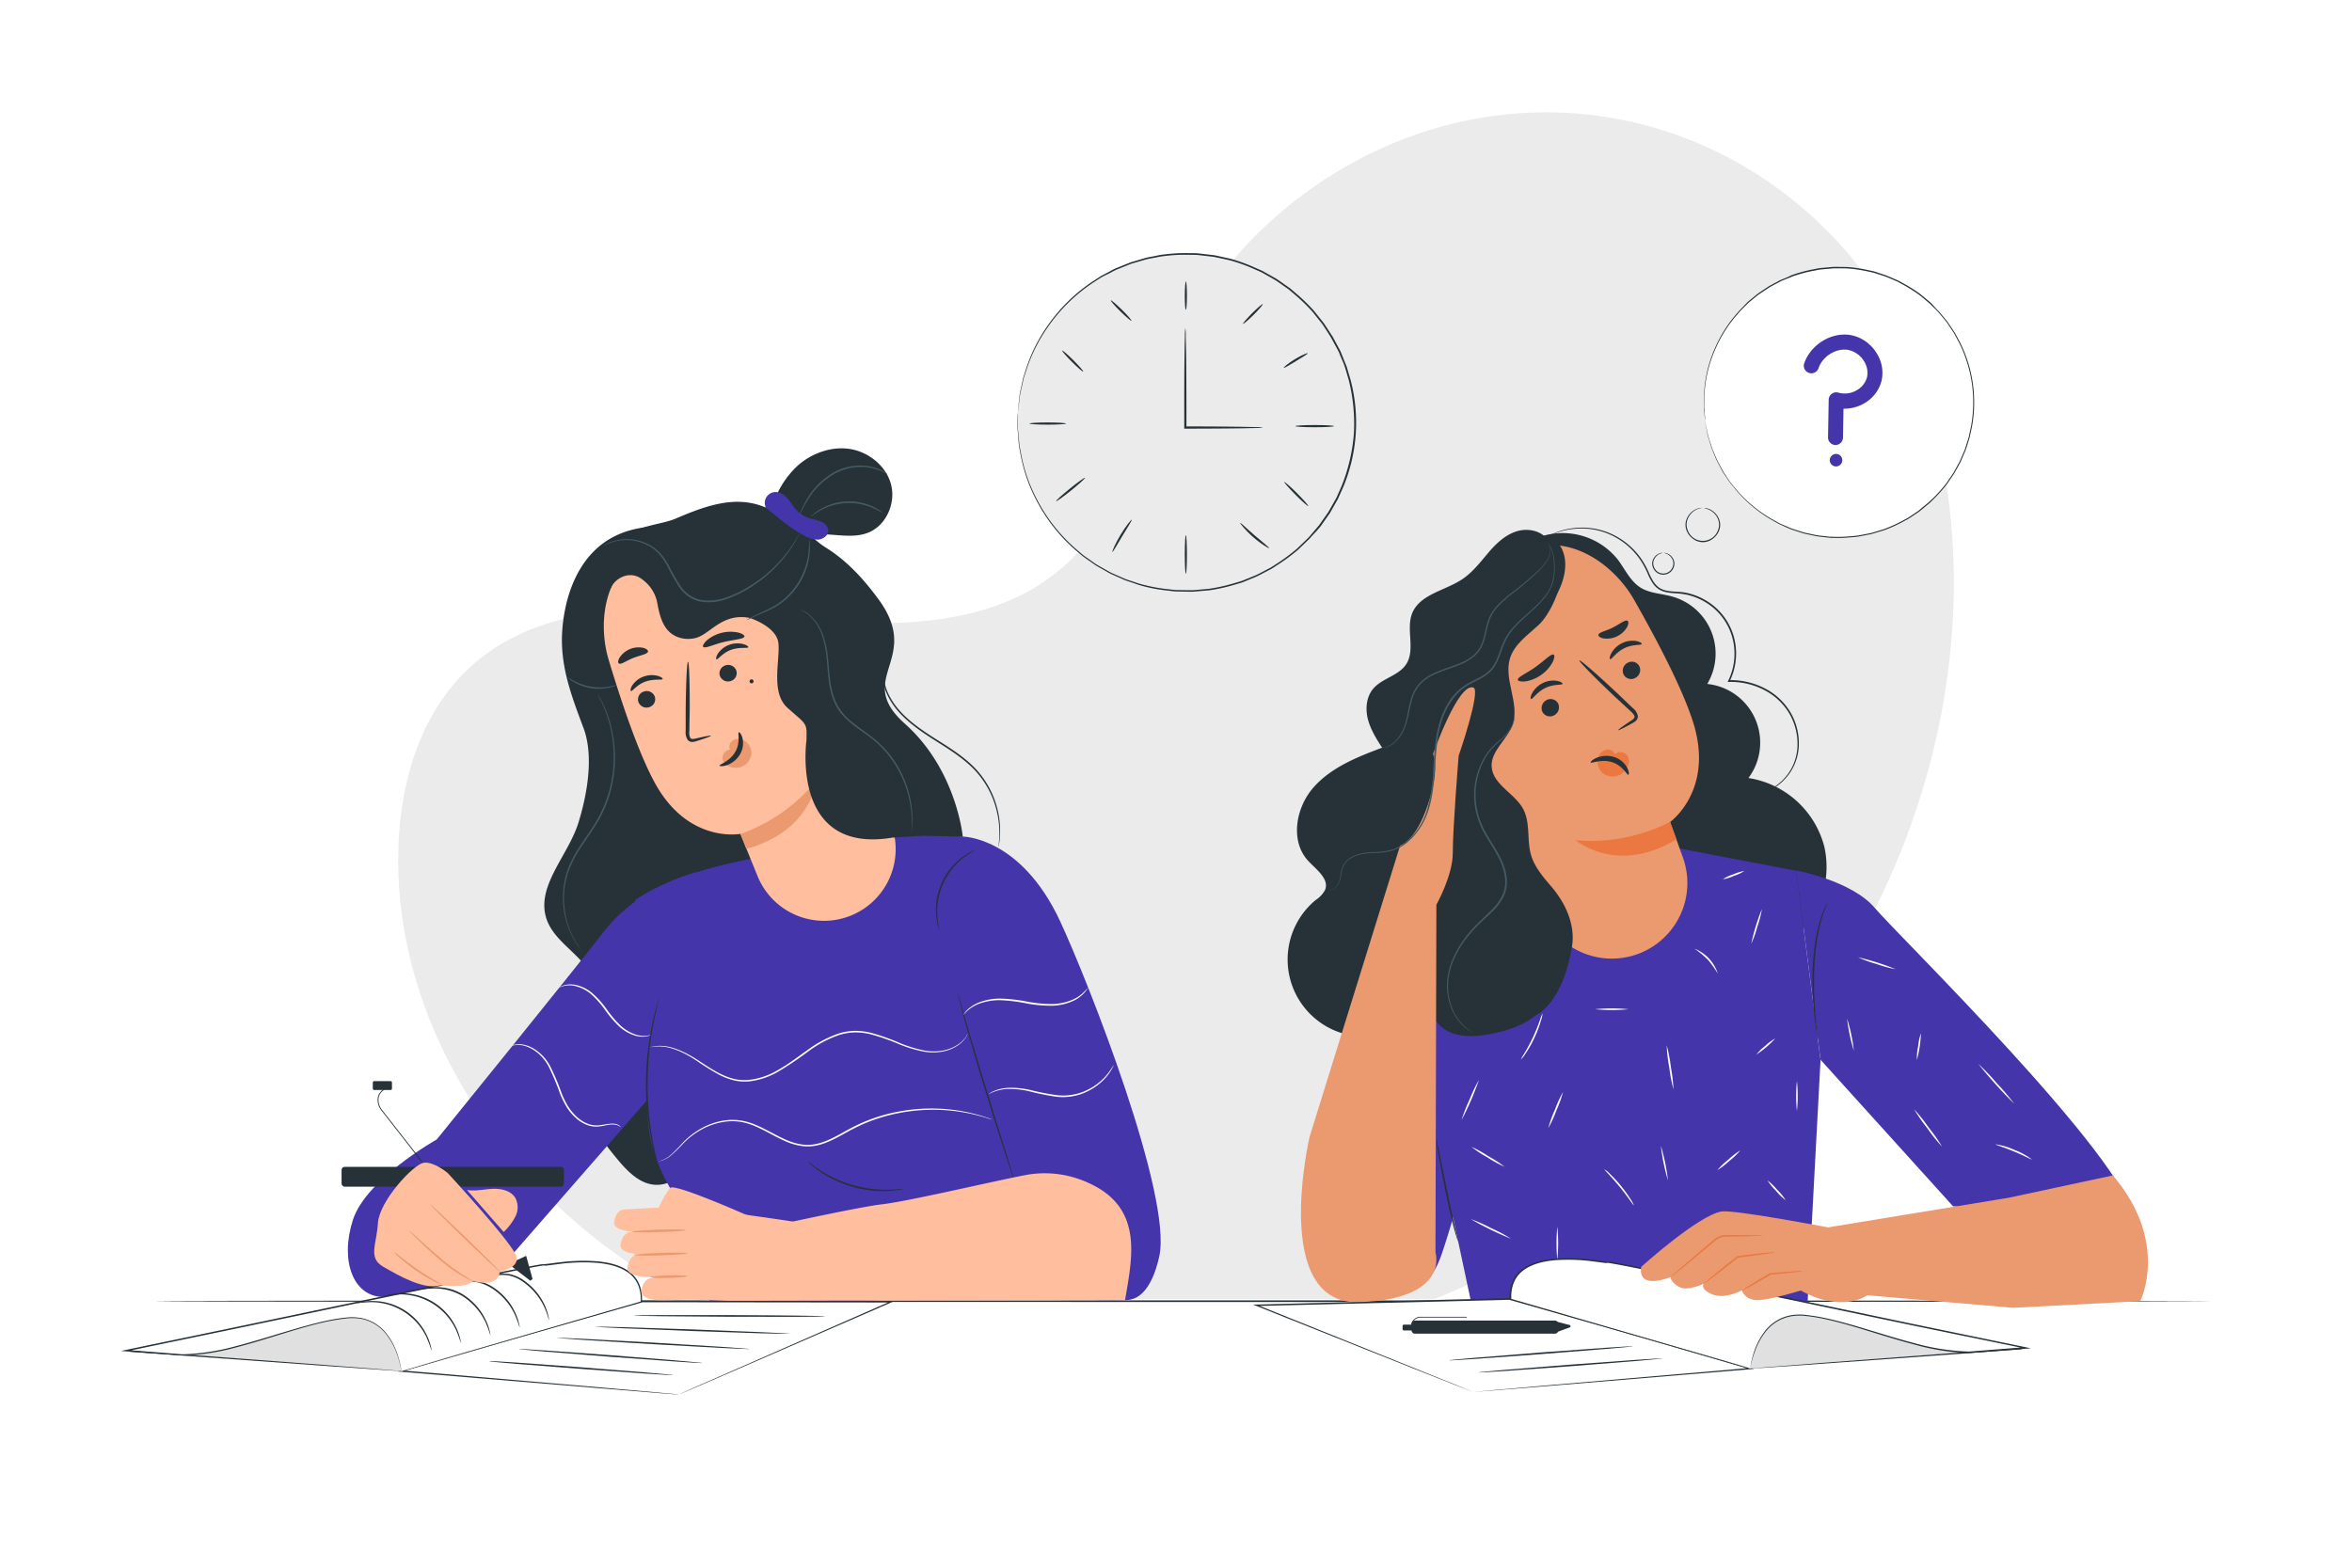 <svg class="animated" id="freepik_stories-exams" xmlns="http://www.w3.org/2000/svg" viewBox="0 0 750 500" version="1.1" xmlns:xlink="http://www.w3.org/1999/xlink" xmlns:svgjs="http://svgjs.com/svgjs"><style>svg#freepik_stories-exams:not(.animated) .animable {opacity: 0;}svg#freepik_stories-exams.animated #freepik--background-simple--inject-48 {animation: 1.5s Infinite  linear floating;animation-delay: 0s;}svg#freepik_stories-exams.animated #freepik--speech-bubble--inject-48 {animation: 1.5s Infinite  linear shake;animation-delay: 0s;}            @keyframes floating {                0% {                    opacity: 1;                    transform: translateY(0px);                }                50% {                    transform: translateY(-10px);                }                100% {                    opacity: 1;                    transform: translateY(0px);                }            }                    @keyframes shake {                10%, 90% {                    transform: translate3d(-1px, 0, 0);                  }                  20%, 80% {                    transform: translate3d(2px, 0, 0);                  }                  30%, 50%, 70% {                    transform: translate3d(-4px, 0, 0);                  }                  40%, 60% {                    transform: translate3d(4px, 0, 0);                  }            }        </style><g id="freepik--background-simple--inject-48" class="animable" style="transform-origin: 375.006px 225.06px;"><path d="M208.25,407.73q5.83,3.5,11.89,6.56H457.5c44.18-18.06,84.07-45.84,113.85-83,48.73-60.77,66.83-147.48,37.61-219.69l-2.63-5.18c-21.15-41.6-63.06-69.16-109.71-70.54a124.09,124.09,0,0,0-19.64,1c-43.46,5.57-83.22,34.47-101.93,74.09-11,23.3-15.78,50.76-34.52,68.45-24.4,23-62.46,20.72-95.79,17s-71.42-5.93-95.71,17.19c-15.22,14.48-21.45,36.32-22,57.31C125.52,326.47,160.57,379.11,208.25,407.73Z" style="fill: rgb(235, 235, 235); transform-origin: 375.006px 225.06px;" id="elughbf4tsy2" class="animable"></path></g><g id="freepik--speech-bubble--inject-48" class="animable" style="transform-origin: 578.196px 134.202px;"><ellipse cx="586.42" cy="128.35" rx="43.13" ry="42.81" style="fill: rgb(255, 255, 255); transform-origin: 586.42px 128.35px;" id="elnm4w77103i" class="animable"></ellipse><path d="M584.25,141.68a2.4,2.4,0,0,1-1.33-2.19l.21-12a2.41,2.41,0,0,1,3.1-2.26,7.47,7.47,0,0,0,5.87-.79,6.72,6.72,0,0,0,3.27-4.22,6.89,6.89,0,0,0-1.13-5.25,7.68,7.68,0,0,0-4.88-3.36c-3.85-.68-8.21,2-9.52,5.93a2.41,2.41,0,0,1-4.56-1.54c2.07-6.12,8.76-10.21,14.92-9.12a12.34,12.34,0,0,1,8,5.43,11.66,11.66,0,0,1,1.82,9,11.51,11.51,0,0,1-5.54,7.31,12.51,12.51,0,0,1-6.63,1.73l-.16,9.22a2.42,2.42,0,0,1-2.45,2.37A2.38,2.38,0,0,1,584.25,141.68Z" style="fill: rgb(69, 53, 170); transform-origin: 587.728px 124.322px;" id="el44d8jstnzxl" class="animable"></path><path d="M587.47,146.77a2,2,0,1,1-2-2A2,2,0,0,1,587.47,146.77Z" style="fill: rgb(69, 53, 170); transform-origin: 585.47px 146.77px;" id="elkd6gqqdi9r" class="animable"></path><path d="M543.2,162.07s.47,0,1.25.3a5.71,5.71,0,0,1,2.72,2,5.37,5.37,0,0,1,.93,2.16,4.7,4.7,0,0,1-.3,2.64,5.12,5.12,0,0,1-9.6,0,4.62,4.62,0,0,1-.32-2.64,5.23,5.23,0,0,1,.92-2.16,5.67,5.67,0,0,1,2.7-2.07,12.1,12.1,0,0,1,1.25-.31s-.12,0-.34,0a2.38,2.38,0,0,0-.41.05,3.7,3.7,0,0,0-.55.12,5.76,5.76,0,0,0-3.9,4.32,5,5,0,0,0,.31,2.84,5.69,5.69,0,0,0,1.95,2.48,5.13,5.13,0,0,0,6.4,0,5.88,5.88,0,0,0,1.93-2.49,4.94,4.94,0,0,0,.29-2.84,5.76,5.76,0,0,0-3.93-4.3,3.45,3.45,0,0,0-.55-.12,2.25,2.25,0,0,0-.41,0C543.32,162.05,543.2,162.05,543.2,162.07Z" style="fill: rgb(38, 50, 56); transform-origin: 542.994px 167.455px;" id="el9ax6q69ulid" class="animable"></path><path d="M530.52,176.35s.29.05.78.22a3.58,3.58,0,0,1,1.67,1.3,3,3,0,0,1,.38,3,3.16,3.16,0,0,1-5.92,0,3,3,0,0,1,.36-3,3.5,3.5,0,0,1,1.67-1.31c.48-.18.78-.19.77-.22a1.53,1.53,0,0,0-.82.07,3.65,3.65,0,0,0-2.51,2.74,3.13,3.13,0,0,0,.19,1.82,3.51,3.51,0,0,0,6.6,0,3.21,3.21,0,0,0,.18-1.82,3.67,3.67,0,0,0-.67-1.45,3.52,3.52,0,0,0-1.86-1.27A1.78,1.78,0,0,0,530.52,176.35Z" style="fill: rgb(38, 50, 56); transform-origin: 530.385px 179.799px;" id="elc6se3ctj6re" class="animable"></path><path d="M543.73,134.37s0-.24,0-.7-.09-1.15-.16-2c0-.45-.08-.95-.13-1.5s0-1.16,0-1.82,0-1.37,0-2.12a7.85,7.85,0,0,1,.08-1.17c.05-.4.09-.81.14-1.24a40.81,40.81,0,0,1,3.12-12,42.58,42.58,0,0,1,9.1-13.58l1.64-1.63c.58-.52,1.21-1,1.82-1.51l.93-.76a8.48,8.48,0,0,1,1-.73l2.06-1.37c.35-.23.69-.47,1.05-.69l1.11-.6,2.27-1.2c.77-.39,1.6-.68,2.41-1l1.22-.5c.21-.09.41-.18.62-.25l.64-.19a39.7,39.7,0,0,1,5.28-1.38c.91-.16,1.82-.38,2.75-.5l2.83-.25c.48,0,1-.11,1.44-.11l1.44,0c1,0,1.94,0,2.92.06a44.64,44.64,0,0,1,5.9.86l1.48.31.74.17.73.23,2.92.94c1,.36,1.91.8,2.87,1.2.47.22,1,.39,1.43.65l1.38.75a48.83,48.83,0,0,1,5.39,3.42q1.25,1,2.49,2.07l.63.52c.2.18.38.38.58.57L617,98.46l1.16,1.16,1.05,1.28,1.06,1.28.52.65c.17.22.31.46.47.69l1.86,2.79,1.6,3a42.4,42.4,0,0,1,3.78,26.77c-.24,1.11-.47,2.21-.71,3.31l-1,3.19-.26.8-.32.76-.66,1.53-.66,1.52-.79,1.44-.79,1.44-.39.71-.46.68-1.82,2.68a48.42,48.42,0,0,1-4.24,4.77L615.24,160c-.37.37-.8.67-1.19,1-.82.65-1.6,1.34-2.42,2l-2.56,1.71-.63.43c-.22.13-.45.24-.67.36l-1.34.72a44.42,44.42,0,0,1-5.42,2.45c-.92.33-1.87.58-2.79.87l-1.39.42c-.46.13-.94.19-1.4.29l-2.79.54c-.93.14-1.86.19-2.78.28a40,40,0,0,1-5.46.14h-.67c-.22,0-.44,0-.66-.07l-1.32-.14c-.87-.11-1.75-.17-2.6-.32l-2.51-.54-1.24-.26-1.2-.37-2.35-.75a9.06,9.06,0,0,1-1.13-.43l-1.11-.48c-.73-.32-1.46-.61-2.17-.94l-2-1.11a42.81,42.81,0,0,1-12.5-10.54c-.38-.47-.77-.92-1.13-1.38s-.64-1-1-1.43L549.9,151c-.15-.23-.31-.45-.44-.68s-.25-.46-.37-.69L547.67,147c-.42-.85-.72-1.7-1.07-2.48-.16-.4-.32-.78-.48-1.15a8.11,8.11,0,0,1-.4-1.1c-.22-.72-.42-1.4-.62-2s-.38-1.2-.51-1.74l-.3-1.48c-.18-.88-.31-1.55-.41-2s-.15-.68-.15-.68,0,.23.11.69.21,1.14.37,2c.09.45.18.94.28,1.49s.32,1.12.5,1.75l.6,2a8.23,8.23,0,0,0,.4,1.11l.47,1.16c.34.78.64,1.64,1.06,2.49l1.4,2.64c.12.24.25.47.37.7s.29.45.44.68l.92,1.39q.48.71,1,1.44c.36.46.75.92,1.13,1.39A43.09,43.09,0,0,0,565.27,166l2,1.12c.71.34,1.45.63,2.19,1l1.11.47a7.47,7.47,0,0,0,1.14.44l2.37.76,1.2.38,1.25.27,2.53.54c.85.16,1.73.22,2.61.33l1.33.15c.22,0,.45.06.67.07h.67a40.57,40.57,0,0,0,5.5-.13c.93-.09,1.87-.13,2.81-.28l2.81-.54c.47-.1,1-.16,1.42-.29l1.4-.42c.93-.29,1.88-.54,2.81-.87a44.52,44.52,0,0,0,5.48-2.47l1.34-.72c.23-.12.46-.23.68-.37l.64-.42,2.58-1.72c.83-.62,1.62-1.31,2.44-2,.4-.34.84-.65,1.21-1l1.13-1.12a50.62,50.62,0,0,0,4.28-4.81l1.84-2.71.46-.67.4-.73.8-1.44.8-1.46.66-1.53.66-1.54.33-.77.26-.8c.35-1.08.69-2.15,1-3.23l.72-3.34a42.83,42.83,0,0,0-3.82-27l-1.61-3c-.63-.94-1.25-1.88-1.88-2.81l-.47-.7-.53-.65-1.07-1.29-1.06-1.29-1.17-1.18L616.1,97l-.59-.58-.63-.53-2.52-2.08a47.29,47.29,0,0,0-5.44-3.44l-1.39-.76c-.47-.26-1-.43-1.45-.65-1-.41-1.91-.85-2.89-1.21l-3-1-.74-.23-.74-.16-1.5-.32a45.23,45.23,0,0,0-5.94-.86c-1-.06-2,0-3-.06h-1.46c-.48,0-1,.07-1.44.11l-2.85.26c-.94.12-1.86.34-2.77.5a41.5,41.5,0,0,0-5.32,1.4l-.65.2c-.21.07-.42.17-.62.25L570,88.4c-.81.35-1.64.65-2.42,1l-2.28,1.22-1.12.6-1.06.7-2.06,1.38a9,9,0,0,0-1,.74l-.93.77c-.62.52-1.25,1-1.84,1.52L555.69,98a42.89,42.89,0,0,0-9.11,13.69,41.09,41.09,0,0,0-3.06,12.06c0,.42-.09.84-.14,1.24a7.81,7.81,0,0,0-.07,1.17c0,.76,0,1.47,0,2.13s0,1.27,0,1.82.1,1.06.15,1.51c.08.89.15,1.57.2,2S543.73,134.37,543.73,134.37Z" style="fill: rgb(38, 50, 56); transform-origin: 586.414px 128.345px;" id="elmpvzo7j9px" class="animable"></path></g><g id="freepik--Desk--inject-48" class="animable" style="transform-origin: 377.48px 415px;"><path d="M705.89,415c0,.14-147,.26-328.39.26S49.07,415.18,49.07,415s147-.26,328.43-.26S705.89,414.89,705.89,415Z" style="fill: rgb(38, 50, 56); transform-origin: 377.48px 415px;" id="elyjtxy29w7o" class="animable"></path></g><g id="freepik--character-2--inject-48" class="animable" style="transform-origin: 542.231px 306.106px;"><path d="M581.76,270.14a29.72,29.72,0,0,0-24.22-22,18.83,18.83,0,0,0-13.13-30,18.9,18.9,0,0,0-11.11-27.85c-3.42-1-7.18-1-10.18-2.89-3.29-2.07-4.94-5.89-7.3-9a22.5,22.5,0,0,0-26.7-6.42l-8.06,16.86,25.32,81.55c2.61,8.4,5.38,17.07,11.24,23.62,6.44,7.18,16,11,25.56,12.12,9.29,1.12,19.2-.18,26.9-5.51A29.73,29.73,0,0,0,581.76,270.14Z" style="fill: rgb(38, 50, 56); transform-origin: 531.753px 238.261px;" id="el2alpzwcpkwu" class="animable"></path><path d="M556.46,253.65a16.87,16.87,0,0,0,4.48-.5,16.56,16.56,0,0,0,4.84-2.16,16.83,16.83,0,0,0,4.94-5,16.14,16.14,0,0,0,2.46-8.2,19.32,19.32,0,0,0-2.29-9.66,19.68,19.68,0,0,0-7.84-7.8,23,23,0,0,0-11.72-2.83h-.43l.19-.38a19.62,19.62,0,0,0,1.16-14.29,19,19,0,0,0-9.15-11.18,18.44,18.44,0,0,0-3.26-1.43,16.83,16.83,0,0,0-3.39-.79c-2.26-.34-4.66-.12-6.8-1.12a6.37,6.37,0,0,1-2.55-2.21,17,17,0,0,1-1.56-2.86,26.22,26.22,0,0,0-2.95-5.32,23.19,23.19,0,0,0-8.27-7,22.46,22.46,0,0,0-8.67-2.32,24.19,24.19,0,0,0-6.79.58,23,23,0,0,0-4.1,1.36c-.46.19-.79.38-1,.48a2.33,2.33,0,0,1-.36.15,1.93,1.93,0,0,1,.33-.2c.23-.12.55-.32,1-.52a21.27,21.27,0,0,1,4.09-1.47,23.52,23.52,0,0,1,6.85-.67,22.58,22.58,0,0,1,8.82,2.28,23.54,23.54,0,0,1,8.46,7.07,26.08,26.08,0,0,1,3,5.39c.87,1.88,1.91,3.92,3.91,4.83s4.32.72,6.66,1a17.74,17.74,0,0,1,3.48.81,19,19,0,0,1,3.34,1.46,19.55,19.55,0,0,1,9.41,11.48,20.17,20.17,0,0,1-1.2,14.67l-.24-.37a23.51,23.51,0,0,1,12,2.92,20.14,20.14,0,0,1,8,8,19.76,19.76,0,0,1,2.29,9.89,16.55,16.55,0,0,1-2.58,8.36,17.08,17.08,0,0,1-5.07,5.07,16.57,16.57,0,0,1-4.95,2.11,14,14,0,0,1-3.35.41l-.88,0Z" style="fill: rgb(38, 50, 56); transform-origin: 533.505px 210.986px;" id="elnq4fk14xzok" class="animable"></path><path d="M454.83,408.43c3-2.83,4.44-6.91,5.7-10.84A332.17,332.17,0,0,0,470,361.37l-12-28Z" style="fill: rgb(69, 53, 170); transform-origin: 462.415px 370.9px;" id="el1nncj2uhe65" class="animable"></path><polygon points="572.77 277.73 531.38 269.82 454.38 293.35 455.96 353.69 469.21 415.81 576.38 415.81 580.53 338.09 572.77 277.73" style="fill: rgb(69, 53, 170); transform-origin: 517.455px 342.815px;" id="eli1g95ddqdv" class="animable"></polygon><path d="M572.77,277.61s17.74,3.28,25.09,12,79.54,79.13,82.93,99.48l-58-4.35L580.53,338Z" style="fill: rgb(69, 53, 170); transform-origin: 626.78px 333.35px;" id="el16ur575mplu" class="animable"></path><path d="M579.66,331.22a11.1,11.1,0,0,1-.35-1.69c-.19-1.1-.44-2.69-.66-4.68a104.47,104.47,0,0,1-.64-15.56,80,80,0,0,1,.77-8.56,50.4,50.4,0,0,1,1.51-6.85l.41-1.36.45-1.19a17.39,17.39,0,0,1,.8-1.88,9.67,9.67,0,0,1,.81-1.53,12.05,12.05,0,0,1-.63,1.61c-.23.51-.45,1.15-.7,1.9-.13.37-.27.77-.41,1.19l-.38,1.36a55.13,55.13,0,0,0-1.38,6.82,85,85,0,0,0-.73,8.51,123.36,123.36,0,0,0,.48,15.51c.18,2,.37,3.57.5,4.68A10.35,10.35,0,0,1,579.66,331.22Z" style="fill: rgb(38, 50, 56); transform-origin: 580.356px 309.57px;" id="elizi7pmpb01" class="animable"></path><path d="M458,363.29a6.67,6.67,0,0,1,.34,1.27c.19.93.44,2.1.74,3.5.62,3.07,1.44,7.1,2.35,11.56s1.79,8.59,2.46,11.53c.32,1.39.59,2.56.81,3.48a6.82,6.82,0,0,1,.26,1.29,7.51,7.51,0,0,1-.46-1.23c-.26-.81-.59-2-1-3.45-.76-2.93-1.69-7-2.61-11.51s-1.69-8.62-2.21-11.6c-.25-1.49-.45-2.69-.57-3.53A5.53,5.53,0,0,1,458,363.29Z" style="fill: rgb(38, 50, 56); transform-origin: 461.478px 379.605px;" id="eln4fc0ijatm" class="animable"></path><path d="M533.63,347.44a49.7,49.7,0,0,1-1.34-7,46.65,46.65,0,0,1-.82-7.06,49.32,49.32,0,0,1,1.34,7A50,50,0,0,1,533.63,347.44Z" style="fill: rgb(250, 250, 250); transform-origin: 532.55px 340.41px;" id="elhacss8yx9wn" class="animable"></path><path d="M493.73,359.76a38,38,0,0,1,2.1-5.84,37.3,37.3,0,0,1,2.59-5.65,37.93,37.93,0,0,1-2.1,5.85A36.32,36.32,0,0,1,493.73,359.76Z" style="fill: rgb(250, 250, 250); transform-origin: 496.075px 354.015px;" id="elttnx0i32ozn" class="animable"></path><path d="M521,384.45c-.13.08-1.91-2.73-4.5-5.89s-5-5.49-4.86-5.6a7.9,7.9,0,0,1,1.69,1.39,42.08,42.08,0,0,1,3.57,3.88,43.67,43.67,0,0,1,3.08,4.28A7.71,7.71,0,0,1,521,384.45Z" style="fill: rgb(250, 250, 250); transform-origin: 516.317px 378.706px;" id="elmqdvvazpa0b" class="animable"></path><path d="M554.94,366.91a21.59,21.59,0,0,1-3.48,3.34,22.53,22.53,0,0,1-3.83,2.95,23,23,0,0,1,3.49-3.34A22.71,22.71,0,0,1,554.94,366.91Z" style="fill: rgb(250, 250, 250); transform-origin: 551.285px 370.055px;" id="elbzxt049rzwg" class="animable"></path><path d="M481.82,395.08A99.2,99.2,0,0,1,469,388.82a48.54,48.54,0,0,1,6.53,2.9A47.71,47.71,0,0,1,481.82,395.08Z" style="fill: rgb(250, 250, 250); transform-origin: 475.41px 391.95px;" id="elo5kecen8omr" class="animable"></path><path d="M566.07,331.22a29.84,29.84,0,0,1-6,5.12,14.7,14.7,0,0,1,2.8-2.75A15,15,0,0,1,566.07,331.22Z" style="fill: rgb(250, 250, 250); transform-origin: 563.07px 333.78px;" id="elf522fxilepw" class="animable"></path><path d="M558.43,301a63.89,63.89,0,0,1,3.4-11.06,31.87,31.87,0,0,1-1.45,5.6A33.29,33.29,0,0,1,558.43,301Z" style="fill: rgb(250, 250, 250); transform-origin: 560.13px 295.47px;" id="elonl43i32xa8" class="animable"></path><path d="M519.27,321.88a52.55,52.55,0,0,1-10.64,0,54.56,54.56,0,0,1,10.64,0Z" style="fill: rgb(250, 250, 250); transform-origin: 513.95px 321.885px;" id="elqlsw54itonj" class="animable"></path><path d="M466.07,357.21a46.93,46.93,0,0,1,2.53-6.49,47.91,47.91,0,0,1,3-6.28,90.95,90.95,0,0,1-5.53,12.77Z" style="fill: rgb(250, 250, 250); transform-origin: 468.835px 350.825px;" id="eluz39x5vptna" class="animable"></path><path d="M591.15,335.09A52.3,52.3,0,0,1,589,324.88a52.3,52.3,0,0,1,2.15,10.21Z" style="fill: rgb(250, 250, 250); transform-origin: 590.075px 329.985px;" id="elkg662iwwt5d" class="animable"></path><path d="M604.39,309.1a37.79,37.79,0,0,1-6-1.64,36.94,36.94,0,0,1-5.89-2.14,77.06,77.06,0,0,1,11.93,3.78Z" style="fill: rgb(250, 250, 250); transform-origin: 598.465px 307.21px;" id="elts4avdpb6lj" class="animable"></path><path d="M611.25,338.07a18,18,0,0,1,.39-4.3,17.61,17.61,0,0,1,.9-4.21,36.11,36.11,0,0,1-1.29,8.51Z" style="fill: rgb(250, 250, 250); transform-origin: 611.891px 333.815px;" id="elta4w6aqgc7b" class="animable"></path><path d="M642.31,352.06a142.61,142.61,0,0,1-11.49-12.76,68.59,68.59,0,0,1,5.94,6.21A70,70,0,0,1,642.31,352.06Z" style="fill: rgb(250, 250, 250); transform-origin: 636.565px 345.68px;" id="el5pqy6kfzm9e" class="animable"></path><path d="M619.29,365.72a51.28,51.28,0,0,1-4.67-5.81,56,56,0,0,1-4.25-6.12A51.28,51.28,0,0,1,615,359.6,54.9,54.9,0,0,1,619.29,365.72Z" style="fill: rgb(250, 250, 250); transform-origin: 614.83px 359.755px;" id="elf4sq9f1ozus" class="animable"></path><path d="M647.91,369.8c-.08.13-2.55-1.25-5.75-2.57s-5.92-2.11-5.88-2.26a21.13,21.13,0,0,1,6.08,1.78A21.38,21.38,0,0,1,647.91,369.8Z" style="fill: rgb(250, 250, 250); transform-origin: 642.095px 367.389px;" id="ellgnzedzz4i" class="animable"></path><path d="M496.59,401.79a53.64,53.64,0,0,1,0-10.55,51.66,51.66,0,0,1,0,10.55Z" style="fill: rgb(250, 250, 250); transform-origin: 496.595px 396.515px;" id="el9q0xzh936qi" class="animable"></path><path d="M569.41,382.8a18.3,18.3,0,0,1-3.1-3,18.75,18.75,0,0,1-2.71-3.34,17.92,17.92,0,0,1,3.1,3A18.22,18.22,0,0,1,569.41,382.8Z" style="fill: rgb(250, 250, 250); transform-origin: 566.505px 379.63px;" id="el4tytw5hxitj" class="animable"></path><path d="M573,354.31a43.52,43.52,0,0,1,0-9.5,43.52,43.52,0,0,1,0,9.5Z" style="fill: rgb(250, 250, 250); transform-origin: 573px 349.56px;" id="eldkdb2htcu1u" class="animable"></path><path d="M531.87,376.48a62.25,62.25,0,0,1-2.26-11.05,60,60,0,0,1,2.26,11.05Z" style="fill: rgb(250, 250, 250); transform-origin: 530.74px 370.955px;" id="elj5iouijn9q" class="animable"></path><path d="M479.78,372.13a35.61,35.61,0,0,1-5.41-2.95,34.82,34.82,0,0,1-5.13-3.4,37.52,37.52,0,0,1,5.4,3A38.1,38.1,0,0,1,479.78,372.13Z" style="fill: rgb(250, 250, 250); transform-origin: 474.51px 368.955px;" id="elup417nqvb9t" class="animable"></path><path d="M491.87,323.18a9.19,9.19,0,0,1-.5,2.36,37.77,37.77,0,0,1-4.91,10.5,9.48,9.48,0,0,1-1.49,1.9,14.43,14.43,0,0,1,1.18-2.09c.75-1.27,1.75-3.05,2.7-5.09s1.68-3.94,2.17-5.33A13.34,13.34,0,0,1,491.87,323.18Z" style="fill: rgb(250, 250, 250); transform-origin: 488.42px 330.56px;" id="el41n35du1vbm" class="animable"></path><path d="M547.77,310.52a35.48,35.48,0,0,0-3.19-4.44,34.32,34.32,0,0,0-4.19-3.49,12.69,12.69,0,0,1,7.38,7.93Z" style="fill: rgb(250, 250, 250); transform-origin: 544.08px 306.555px;" id="eljsrnbxats4s" class="animable"></path><path d="M556.22,277.8a13.67,13.67,0,0,1-3.34,1.56,13.39,13.39,0,0,1-3.52,1.08,12.69,12.69,0,0,1,3.33-1.56A13.4,13.4,0,0,1,556.22,277.8Z" style="fill: rgb(250, 250, 250); transform-origin: 552.79px 279.12px;" id="eleqzpcyvsdp" class="animable"></path><path d="M532.56,262.16s14-9.94,7.48-31.35c-3.25-10.65-11.63-26.61-18.92-39.44-6.55-11.56-21.66-22.74-37.51-15,0,0-35.88,14.35-24.62,41.64L492,291.53a24.09,24.09,0,0,0,30.51,12.65h0a24.1,24.1,0,0,0,14.1-30.78Z" style="fill: rgb(235, 153, 110); transform-origin: 499.287px 239.775px;" id="elhim7pkdzya" class="animable"></path><path d="M522.72,212.43a2.83,2.83,0,0,1-1.21,3.76,2.71,2.71,0,0,1-3.75-1,2.84,2.84,0,0,1,1.21-3.77A2.71,2.71,0,0,1,522.72,212.43Z" style="fill: rgb(38, 50, 56); transform-origin: 520.24px 213.806px;" id="eluvdpp6mzceq" class="animable"></path><path d="M523.5,205.39c-.15.49-2.78,0-5.52,1.34s-4.08,3.7-4.54,3.5c-.22-.07-.19-.83.38-1.89a7.74,7.74,0,0,1,3.44-3.22,7.48,7.48,0,0,1,4.59-.65C523,204.71,523.59,205.17,523.5,205.39Z" style="fill: rgb(38, 50, 56); transform-origin: 518.411px 207.299px;" id="el000iy9oohzmy75" class="animable"></path><path d="M496.83,224.34a2.84,2.84,0,0,1-1.21,3.77,2.71,2.71,0,0,1-3.74-1,2.85,2.85,0,0,1,1.2-3.77A2.71,2.71,0,0,1,496.83,224.34Z" style="fill: rgb(38, 50, 56); transform-origin: 494.356px 225.723px;" id="eldztc729be5e" class="animable"></path><path d="M498.26,218.1c-.16.49-2.78,0-5.52,1.34s-4.08,3.69-4.54,3.5c-.22-.07-.19-.83.38-1.9a7.8,7.8,0,0,1,3.43-3.21,7.51,7.51,0,0,1,4.6-.65C497.76,217.42,498.34,217.88,498.26,218.1Z" style="fill: rgb(38, 50, 56); transform-origin: 493.17px 220.009px;" id="eln8sjx0rsjn" class="animable"></path><path d="M516,232.89c-.09-.15,1.47-1.27,4.06-3,.67-.42,1.26-.88,1.15-1.41s-.74-1.2-1.48-1.85q-2.22-2.07-4.67-4.32c-6.57-6.2-11.69-11.42-11.44-11.69s5.79,4.55,12.36,10.74l4.59,4.39a4.46,4.46,0,0,1,1.7,2.58,1.94,1.94,0,0,1-.65,1.58,5,5,0,0,1-1.11.75C517.77,232.19,516.05,233,516,232.89Z" style="fill: rgb(38, 50, 56); transform-origin: 512.943px 221.755px;" id="ela7crhezkmyw" class="animable"></path><path d="M532.56,262.16A56.25,56.25,0,0,1,502.49,268s13.11,11.22,32.09-.32Z" style="fill: rgb(235, 119, 65); transform-origin: 518.535px 267.527px;" id="el0uqzxk89kngi" class="animable"></path><path d="M519.37,242.88a2.68,2.68,0,0,0-4.43-2.31,2.37,2.37,0,0,0-2.52-1.48,3.37,3.37,0,0,0-2.47,1.79,4.69,4.69,0,0,0,1,5.58,5.12,5.12,0,0,0,5.72.59A5.67,5.67,0,0,0,519.5,242" style="fill: rgb(235, 119, 65); transform-origin: 514.47px 243.365px;" id="eldhfk6m1a0ru" class="animable"></path><path d="M519.26,247.1c-.45.21-1.68-2.87-5.18-4s-6.64.5-6.84.08c-.12-.18.5-.89,1.87-1.48a8.23,8.23,0,0,1,5.63-.24,7.19,7.19,0,0,1,4.15,3.43C519.52,246.13,519.48,247,519.26,247.1Z" style="fill: rgb(38, 50, 56); transform-origin: 513.316px 244.093px;" id="el7ukcbhyhx6" class="animable"></path><path d="M484,216.82c-.14-.87,2.72-2,5.65-4.09s5-4.35,5.77-3.93c.36.21.29,1.14-.34,2.4a11.58,11.58,0,0,1-3.65,4.06,11.74,11.74,0,0,1-5,2.06C485,217.48,484.11,217.23,484,216.82Z" style="fill: rgb(38, 50, 56); transform-origin: 489.816px 213.059px;" id="elyky0p0e6jmg" class="animable"></path><path d="M509.69,202.5c.15-.86,2.35-1.2,4.6-2.34s3.92-2.57,4.7-2.16c.35.21.37,1-.15,2a7.48,7.48,0,0,1-7.49,3.62C510.23,203.41,509.64,202.91,509.69,202.5Z" style="fill: rgb(38, 50, 56); transform-origin: 514.465px 200.81px;" id="el95hlbprugrb" class="animable"></path><path d="M490.2,288.52c-1.4-2.34-3-4.69-3.37-7.39s.45-5.41.33-8.12c-.31-6.83-6.31-11.77-11.37-16.36s-10-11.3-7.6-17.69c2.34-6.18,10.57-8.69,12.58-15,1.65-5.15-1.57-10.87-.13-16.09,1.64-5.93,8.36-8.67,12.38-13.33,5-5.77,8.56-15.07,4-21.15l-3.24-.83c-2-3.32-6.61-4.26-10.29-3.06s-6.55,4-9.08,7-4.91,6.08-8.12,8.23c-5.49,3.68-13.56,4.77-16,10.92-2,5.12,1.11,11.54-1.87,16.17-2.41,3.73-7.73,4.48-10.58,7.89-2.17,2.61-2.49,6.38-1.65,9.67s2.69,6.22,4.52,9.09c-8,3-16.32,6.32-21.94,12.76s-7.43,17.08-1.61,23.34c2.59,2.79,6.78,5.72,5.38,9.26a8.7,8.7,0,0,1-2.93,3.17,24.59,24.59,0,1,0,36.6,31.78c-1,4.43,2.38,9,6.61,10.62s9,1.12,13.43.18c5-1.07,10.15-2.73,13.92-6.23,4.61-4.28,6.58-10.9,6.19-17.17S493.43,293.92,490.2,288.52Z" style="fill: rgb(38, 50, 56); transform-origin: 454.858px 249.81px;" id="el1ckjy1de6ma" class="animable"></path><path d="M496.93,182.47c1.89,4.31-2.84,13.67-6.29,16.86s-7.68,6.06-9.11,10.54c-2.17,6.85,3.17,14.47.8,21.25-1.66,4.78-6.94,8.3-6.68,13.35.32,6.15,8.39,8.91,10.57,14.66,1.85,4.91.51,9.68,2.32,14.6,1.14,3.07,3.65,6.19,5.81,8.64,4.7,5.34,8.14,12.47,6.9,19.71-1.73,10.07-5.58,18.73-11.92,21.95l-21.2-28.16-1.66-45-1.32-22.5,8.18-6,3.06-22.16Z" style="fill: rgb(38, 50, 56); transform-origin: 483.327px 253.25px;" id="el700q2vb52h2" class="animable"></path><path d="M446.46,269.7,417.6,362.57s-12.6,53.95,16.14,52.76,24-15.86,24-15.86l.29-110.92s5.27-9.35,5.23-16.54c0-8,1.87-30.95,1.87-30.95s7.22-20.84,4.71-21.76c-4.81-1.77-12.88,21.21-12.88,21.21s2.29,4.33-1.64,16.14S446.46,269.7,446.46,269.7Z" style="fill: rgb(235, 153, 110); transform-origin: 442.61px 317.276px;" id="ellapkgisbimm" class="animable"></path><path d="M493.69,173.41s.09.09.25.28a5.42,5.42,0,0,1,.6.92,12,12,0,0,1,1.1,4.07,20.19,20.19,0,0,1-.32,6.66c-.56,2.61-2.39,5.11-4.66,7.46s-5.17,4.53-7.71,7.38a17.79,17.79,0,0,0-3.18,4.92c-.8,1.86-1.37,3.9-2.31,5.88a11.67,11.67,0,0,1-1.8,2.81,11.31,11.31,0,0,1-2.66,2.15c-1.95,1.2-4.14,2-6,3.36-3.83,2.67-6.28,7.14-7.59,11.87s-1.52,9.68-1.86,14.36-.77,9.27-2.22,13.4A21.79,21.79,0,0,1,448.38,269a14.39,14.39,0,0,1-5,2.47,23.88,23.88,0,0,1-5.13.58,23.55,23.55,0,0,0-4.59.5,9.12,9.12,0,0,0-3.67,1.73,5.7,5.7,0,0,0-1.9,2.91c-.3,1.06-.42,2.07-.65,3a4.86,4.86,0,0,1-2.34,3.41,2.39,2.39,0,0,1-1.08.25,2,2,0,0,1-.37,0,2.81,2.81,0,0,0,1.4-.3,4.82,4.82,0,0,0,2.2-3.36c.2-.89.31-1.9.6-3a5.94,5.94,0,0,1,2-3.07,9.41,9.41,0,0,1,3.77-1.82,23.79,23.79,0,0,1,4.66-.55,23.4,23.4,0,0,0,5-.6,13.55,13.55,0,0,0,4.86-2.43,21.3,21.3,0,0,0,6.74-9.89A51.1,51.1,0,0,0,457,245.49c.33-4.67.5-9.6,1.87-14.46a27.45,27.45,0,0,1,2.9-6.84,17.68,17.68,0,0,1,4.9-5.31c1.95-1.4,4.15-2.2,6.06-3.37a10.83,10.83,0,0,0,2.54-2,11.07,11.07,0,0,0,1.74-2.69c.92-1.92,1.49-4,2.32-5.85a18.21,18.21,0,0,1,3.28-5c2.59-2.88,5.49-5,7.77-7.35a23.72,23.72,0,0,0,3-3.55,11,11,0,0,0,1.68-3.72,20.49,20.49,0,0,0,.41-6.57,12.75,12.75,0,0,0-1-4A9.7,9.7,0,0,0,493.69,173.41Z" style="fill: rgb(69, 90, 100); transform-origin: 459.715px 228.634px;" id="elk2nfcm2eh7d" class="animable"></path><path d="M493.69,173.41s.05.06.13.19.2.37.34.61a4.48,4.48,0,0,1,.11,2.65c-.59,2.32-3,4.87-6.06,7.55-1.55,1.34-3.23,2.86-5.16,4.32a38.28,38.28,0,0,0-5.72,5.09,13.29,13.29,0,0,0-2.14,3.46,24.49,24.49,0,0,0-1.18,4.14,23.83,23.83,0,0,1-1.28,4.37,10.35,10.35,0,0,1-2.87,3.74,16,16,0,0,1-4.06,2.36c-1.42.61-2.85,1.09-4.24,1.58s-2.76,1-4,1.56a14.78,14.78,0,0,0-3.5,2.12,11.9,11.9,0,0,0-3.87,6.36c-.64,2.31-1,4.54-1.53,6.54-1,4-3.39,6.82-5.48,7.85a5.88,5.88,0,0,1-2.58.65,5.19,5.19,0,0,1-.69-.05l-.23,0s.32,0,.92,0a5.86,5.86,0,0,0,2.48-.73c2-1.05,4.26-3.8,5.23-7.76.51-2,.83-4.21,1.47-6.57a12.29,12.29,0,0,1,4-6.61,15.49,15.49,0,0,1,3.61-2.2c1.3-.61,2.68-1.09,4.07-1.59s2.81-1,4.2-1.58a15.22,15.22,0,0,0,3.94-2.28,9.71,9.71,0,0,0,2.73-3.55,23.72,23.72,0,0,0,1.25-4.27,25,25,0,0,1,1.22-4.22,13.37,13.37,0,0,1,2.24-3.58,37.28,37.28,0,0,1,5.82-5.12c1.93-1.44,3.61-2.93,5.18-4.26,3.11-2.63,5.48-5.1,6.1-7.32a4.52,4.52,0,0,0,0-2.56l-.29-.62A.77.77,0,0,1,493.69,173.41Z" style="fill: rgb(69, 90, 100); transform-origin: 467.05px 205.98px;" id="eldafs7ar3o1" class="animable"></path><path d="M482.92,228a4.17,4.17,0,0,1,0,1.19,8.73,8.73,0,0,1-1.1,3.23,14,14,0,0,1-3.56,4,20.54,20.54,0,0,0-4.61,5.31,23.67,23.67,0,0,0-2.34,17.76,23.22,23.22,0,0,0,.8,2.49,19.82,19.82,0,0,0,1.09,2.46c.82,1.61,1.81,3.19,2.8,4.81,2,3.2,4.08,6.75,4.47,10.89a10.87,10.87,0,0,1-1.06,5.93,17.81,17.81,0,0,1-3.52,4.67c-1.35,1.36-2.77,2.58-4.06,3.85a46.87,46.87,0,0,0-3.6,3.93,31.43,31.43,0,0,0-5,8.43,20.65,20.65,0,0,0-1.47,8.37,18.65,18.65,0,0,0,1.59,6.83,15.08,15.08,0,0,0,6.51,7.23l-.27-.13-.79-.41c-.34-.2-.73-.48-1.2-.8a14.69,14.69,0,0,1-1.48-1.31,15.81,15.81,0,0,1-3-4.46,19.08,19.08,0,0,1-1.69-6.94,21,21,0,0,1,1.43-8.53,32,32,0,0,1,5-8.58,44.86,44.86,0,0,1,3.63-4c1.31-1.29,2.71-2.52,4-3.86a17.58,17.58,0,0,0,3.43-4.54,10.4,10.4,0,0,0,1-5.66,17.65,17.65,0,0,0-1.59-5.63,45.29,45.29,0,0,0-2.79-5c-1-1.62-2-3.21-2.82-4.86a20.35,20.35,0,0,1-1.09-2.5,22.14,22.14,0,0,1-.81-2.55,23.94,23.94,0,0,1,2.49-18.07,20.55,20.55,0,0,1,4.73-5.35,14.12,14.12,0,0,0,3.58-3.92,9.08,9.08,0,0,0,1.16-3.14C482.94,228.37,482.89,228,482.92,228Z" style="fill: rgb(69, 90, 100); transform-origin: 472.187px 278.69px;" id="elizj405zyyoh" class="animable"></path><polygon points="469.64 443.9 558.13 436.43 482 414.21 400.64 416.28 469.64 443.9" style="fill: rgb(255, 255, 255); transform-origin: 479.385px 429.055px;" id="elvawc83duzq" class="animable"></polygon><path d="M469.64,443.9s-.43-.15-1.26-.47L464.71,442l-14-5.53-50.18-20-1-.39,1.06,0L482,414h.08l5.93,1.73,70.18,20.52,1.2.35-1.24.1-64,5.31-18.07,1.46-4.77.37-1.22.09h-.42l.42,0,1.23-.12,4.78-.44,18.07-1.59,64-5.5-.05.46-70.2-20.47-5.93-1.73H482l-81.37,2,.08-.42,50.06,20.14,14,5.65,3.66,1.5C469.22,443.71,469.64,443.9,469.64,443.9Z" style="fill: rgb(38, 50, 56); transform-origin: 479.46px 428.965px;" id="el7giikvi3w4" class="animable"></path><polygon points="558.13 436.43 643.25 430.15 562.07 414.8 485.14 414.8 558.13 436.43" style="fill: rgb(224, 224, 224); transform-origin: 564.195px 425.615px;" id="elevcju3gua5c" class="animable"></polygon><path d="M558.13,436.43s-.46-.11-1.34-.36L552.9,435l-14.8-4.32-53-15.62-1.47-.44h1.53l76.93,0h0l7.31,1.38,73.86,14,1.73.33-1.76.13-61.64,4.45-17.35,1.22-4.57.3-1.18.07h-.39l.4-.05,1.17-.1,4.59-.37,17.35-1.35,61.59-4.64,0,.46-73.86-13.95L562,415.05h.05l-76.93,0,.06-.44,52.94,15.8,14.78,4.44L556.8,436C557.68,436.27,558.13,436.43,558.13,436.43Z" style="fill: rgb(38, 50, 56); transform-origin: 564.31px 425.555px;" id="el8g3f6h3rjuj" class="animable"></path><path d="M558.13,436.43s2-18.49,17.34-17,35.71,11.82,52.45,11.82l18-1.4L607.57,422s-95.11-20.08-95.11-19.45-32-7.08-30.85,11.88Z" style="fill: rgb(255, 255, 255); transform-origin: 563.75px 418.975px;" id="ely57jwgiks" class="animable"></path><path d="M558.13,436.43l-1.38-.37-4.06-1.14-15.48-4.4-55.66-15.89-.15,0v-.15a12.91,12.91,0,0,1,.7-5.28,9.77,9.77,0,0,1,3.27-4.36c3-2.25,6.85-3.05,10.62-3.38a60.59,60.59,0,0,1,11.63.34c2,.2,3.91.6,5.92.64,2,.33,4,.72,6,1.1,16,3.15,32.94,6.69,50.5,10.34l39.63,8.32,36.31,7.49,1.62.34-1.65.13-18,1.38h0a72.56,72.56,0,0,1-17.31-2.67c-5.38-1.4-10.4-3-15.13-4.45s-9.16-2.75-13.33-3.66c-2.08-.45-4.09-.81-6-1a16.36,16.36,0,0,0-5.52.15,13.27,13.27,0,0,0-7.72,4.93,21.61,21.61,0,0,0-3.3,6.08A29,29,0,0,0,558.4,435c-.1.48-.16.84-.21,1.08l-.06.37a14.33,14.33,0,0,1,.2-1.46,29,29,0,0,1,1.12-4.18,22.1,22.1,0,0,1,3.27-6.15,13.52,13.52,0,0,1,7.83-5.06,16.56,16.56,0,0,1,5.6-.17c2,.22,4,.56,6.07,1,4.18.9,8.63,2.19,13.36,3.62s9.76,3,15.13,4.41a72.21,72.21,0,0,0,17.21,2.61h0l18-1.41,0,.46-36.31-7.45-39.64-8.31c-17.56-3.65-34.5-7.2-50.49-10.36-2-.38-4-.77-5.95-1.1l-.73-.11h-.19a.62.62,0,0,1,0-.2c-.08-.06.41,0,.17.09a.27.27,0,0,1-.15.14l-.09,0a2.07,2.07,0,0,1-.44,0c-.51,0-1-.12-1.49-.18l-2.94-.37a59.78,59.78,0,0,0-11.54-.36c-3.73.32-7.5,1.12-10.38,3.27a9.22,9.22,0,0,0-3.13,4.16,12.27,12.27,0,0,0-.68,5.09l-.16-.2,55.45,16.08,15.51,4.51,4.08,1.2Z" style="fill: rgb(38, 50, 56); transform-origin: 564.481px 418.887px;" id="elaupnf2kynx9" class="animable"></path><rect x="450.11" y="421.19" width="46.76" height="4.17" rx="0.97" style="fill: rgb(38, 50, 56); transform-origin: 473.49px 423.275px;" id="elwh3ysha5utf" class="animable"></rect><rect x="447.25" y="422.47" width="4.03" height="1.87" rx="0.43" style="fill: rgb(38, 50, 56); transform-origin: 449.265px 423.405px;" id="elgk1k86nuuat" class="animable"></rect><polygon points="495.16 421.22 500.77 422.67 500.77 423.27 495.16 425.32 495.16 421.22" style="fill: rgb(38, 50, 56); transform-origin: 497.965px 423.27px;" id="elh5285rldnh" class="animable"></polygon><path d="M450.11,423.4a.13.13,0,0,1-.13-.13v-.54a3,3,0,0,1,3.23-2.75h14.4a.13.13,0,0,1,.13.13.12.12,0,0,1-.13.12h-14.4a2.78,2.78,0,0,0-3,2.5v.54A.12.12,0,0,1,450.11,423.4Z" style="fill: rgb(38, 50, 56); transform-origin: 458.86px 421.685px;" id="el68v8iqr0g1i" class="animable"></path><path d="M471.52,437.72c1.6,0,58.5-4.46,58.5-4.46" style="fill: rgb(255, 255, 255); transform-origin: 500.77px 435.49px;" id="elfloloauc8ne" class="animable"></path><path d="M530,433.26a3.1,3.1,0,0,1-.59.09l-1.7.18-6.26.56-20.69,1.66-20.69,1.5-6.27.4-1.71.08a2.41,2.41,0,0,1-.59,0,2.57,2.57,0,0,1,.59-.1l1.71-.18,6.26-.56,20.68-1.65,20.68-1.5,6.27-.4,1.71-.08A2.52,2.52,0,0,1,530,433.26Z" style="fill: rgb(38, 50, 56); transform-origin: 500.75px 435.495px;" id="el5yb8cirbl6c" class="animable"></path><path d="M462.12,433.86c1.61,0,58.51-4.47,58.51-4.47" style="fill: rgb(255, 255, 255); transform-origin: 491.375px 431.625px;" id="el9h3pem2qpgo" class="animable"></path><path d="M520.63,429.39a2.57,2.57,0,0,1-.59.1l-1.7.18-6.27.56-20.68,1.65-20.7,1.51-6.27.39-1.7.08a3.06,3.06,0,0,1-.6,0,2.76,2.76,0,0,1,.6-.1l1.7-.18,6.27-.56,20.68-1.66,20.68-1.5,6.27-.39,1.71-.08A2.3,2.3,0,0,1,520.63,429.39Z" style="fill: rgb(38, 50, 56); transform-origin: 491.375px 431.623px;" id="elml7lng479fd" class="animable"></path><path d="M640.59,382l-57.65,9.46s-30.14-5.73-34-5.07c-7.51,1.31-25.6,17.67-25.6,17.67-1.2,7.65,9.32,3.27,9.32,3.27s.09,1.73,3,3.23c2.54,1.3,7.58-1.12,7.58-1.12s-1.28,1.69,2.75,3.38,9.44-1.27,9.44-1.27.92,3.13,5,3.11,13.78-3.06,13.78-3.06c13.44,7.38,21.2,1.51,21.2,1.51l46.52,4L682.49,415s9.42-18.81-8.74-40.11Z" style="fill: rgb(235, 153, 110); transform-origin: 604.089px 396px;" id="elyoywgycowo" class="animable"></path><path d="M562.12,394.05a6.09,6.09,0,0,1-1.34.12l-3.65.12-5.42.11a9.39,9.39,0,0,0-3.08.29,4.82,4.82,0,0,0-1.4.78c-.44.36-.88.74-1.33,1.12-3.6,3-6.88,5.73-9.28,7.68l-2.85,2.28a7.36,7.36,0,0,1-1.09.79,6.17,6.17,0,0,1,1-.94l2.75-2.41c2.33-2,5.58-4.78,9.18-7.81l1.34-1.12a5.27,5.27,0,0,1,3.23-1.14h7l3.65.05A7.57,7.57,0,0,1,562.12,394.05Z" style="fill: rgb(235, 119, 65); transform-origin: 547.4px 400.63px;" id="elh5na9l5nh0a" class="animable"></path><path d="M566,399.37a3.23,3.23,0,0,1-.91.22c-.59.1-1.45.24-2.52.39-2.13.32-5.1.72-8.42,1.15l.13-.06-.73.57c-2.79,2.22-5.34,4.2-7.2,5.61-.93.71-1.69,1.27-2.22,1.65a3.57,3.57,0,0,1-.86.55,3.82,3.82,0,0,1,.74-.71c.49-.43,1.21-1,2.11-1.78,1.8-1.49,4.31-3.51,7.11-5.72l.72-.57.06-.05h.07c3.33-.41,6.3-.76,8.45-1l2.53-.24A4,4,0,0,1,566,399.37Z" style="fill: rgb(235, 119, 65); transform-origin: 554.635px 404.399px;" id="elnkl28g1k7j" class="animable"></path><path d="M574.85,405.36a17.7,17.7,0,0,1-3,.45c-1.87.22-4.47.48-7.34.74l.11,0,0,0c-2.49,1.47-4.76,2.77-6.42,3.69a18.38,18.38,0,0,1-2.74,1.4A18.09,18.09,0,0,1,558,409.9c1.61-1,3.85-2.35,6.34-3.82l0,0,.06,0h0c2.88-.26,5.48-.46,7.36-.58A18.31,18.31,0,0,1,574.85,405.36Z" style="fill: rgb(235, 119, 65); transform-origin: 565.155px 408.493px;" id="el95g2a701y67" class="animable"></path></g><g id="freepik--character-1--inject-48" class="animable" style="transform-origin: 204.327px 293.877px;"><path d="M219.13,168.71c-36.77-6.31-40.19,26.95-39.94,36.49s3.5,18,6.86,26.94,1.23,21.12-1.6,30.24c-3.31,10.67-13.85,20.46-10.08,31,3,8.26,13.87,12.31,15.21,21,1.06,6.87-4.47,12.84-6.51,19.48-3.85,12.52,5,25.07,13.26,35.21,3.43,4.19,7.57,8.74,13,8.82,7.47.1,11.91-8,15.28-14.66a127.3,127.3,0,0,1,40.16-46.44" style="fill: rgb(38, 50, 56); transform-origin: 219.168px 272.905px;" id="elg9rhqs82y" class="animable"></path><path d="M196.52,218.51a7,7,0,0,1-2.26.82A15.46,15.46,0,0,1,183,217.54a6.72,6.72,0,0,1-1.9-1.48c0-.07.78.48,2.08,1.16A17.53,17.53,0,0,0,194.18,219C195.63,218.72,196.49,218.43,196.52,218.51Z" style="fill: rgb(69, 90, 100); transform-origin: 188.81px 217.878px;" id="el0phswqtaqlm" class="animable"></path><path d="M185.49,303.12a19.2,19.2,0,0,1-2.06-2.77,27.14,27.14,0,0,1-2.54-22.61,35,35,0,0,1,3.72-7.38c1.54-2.42,3.27-4.81,4.88-7.36a40.25,40.25,0,0,0,6.18-23.17,43.09,43.09,0,0,0-.72-6.41,39.8,39.8,0,0,0-2.86-8.89c-.42-1-.87-1.76-1.12-2.29a4.72,4.72,0,0,1-.37-.81,7.45,7.45,0,0,1,.47.76c.27.51.75,1.23,1.2,2.25a37.75,37.75,0,0,1,3,8.9,42.25,42.25,0,0,1,.79,6.47,38.18,38.18,0,0,1-.33,7.46,39.17,39.17,0,0,1-5.84,16c-1.62,2.58-3.36,5-4.89,7.36a34.35,34.35,0,0,0-3.69,7.27,26.38,26.38,0,0,0-1,13.63,27.16,27.16,0,0,0,3.22,8.72C184.74,302.15,185.54,303.08,185.49,303.12Z" style="fill: rgb(69, 90, 100); transform-origin: 187.811px 262.275px;" id="elhmvi0v7tsbl" class="animable"></path><path d="M307,266.82s18.43,0,31,26.89c9.31,20,35.86,87.86,31.67,107-.94,4.27-3.62,13.79-10.46,13.92-11.64.22-19.8-.42-19.8-.42l-14.89-34.45-14.37-49.16S287,271.47,307,266.82Z" style="fill: rgb(69, 53, 170); transform-origin: 334.488px 340.748px;" id="elx889h81zcq" class="animable"></path><path d="M330.08,413.08l-4.62-31.15L307,266.82l-22.92-1.72L241,273.65s-25.42,4.12-38.46,13.43c0,0,3.87,63,4.09,69.58.48,14.35,9.42,27.22,18.4,38.61l2.37,3-1.22,18.07Z" style="fill: rgb(69, 53, 170); transform-origin: 266.31px 340.72px;" id="el945suh1hrsu" class="animable"></path><path d="M222.32,278.15s-18.12,3.94-29.78,19c-9.4,12.15-53.27,66.27-53.27,66.27s-22.55,12.63-26.74,25.66.06,24.58,9.84,24.58,35-6.69,35-6.69l49.11-56.23,1.11,9.69,11.24-49.14Z" style="fill: rgb(69, 53, 170); transform-origin: 166.621px 345.905px;" id="el5j5bt54lt4y" class="animable"></path><path d="M305.34,316.5a2.74,2.74,0,0,1,.21.6c.13.46.3,1,.51,1.76.46,1.58,1.08,3.77,1.85,6.45,1.58,5.44,3.83,12.95,6.36,21.22s4.85,15.69,6.54,21.17l2,6.42.51,1.75a3.19,3.19,0,0,1,.15.62,2.56,2.56,0,0,1-.25-.59c-.15-.44-.36-1-.6-1.72-.53-1.57-1.25-3.73-2.13-6.37-1.76-5.39-4.14-12.85-6.67-21.13s-4.73-15.8-6.22-21.27c-.74-2.74-1.33-5-1.7-6.5-.17-.73-.3-1.32-.41-1.78A2.65,2.65,0,0,1,305.34,316.5Z" style="fill: rgb(38, 50, 56); transform-origin: 314.405px 346.495px;" id="el59elwu3um4h" class="animable"></path><path d="M288.38,379.13a7.85,7.85,0,0,1-1.27.29,13.61,13.61,0,0,1-1.51.23c-.6.06-1.27.16-2,.18a34,34,0,0,1-5.27-.09,38.83,38.83,0,0,1-6.36-1.18,38.23,38.23,0,0,1-6-2.29,34.49,34.49,0,0,1-4.56-2.66c-.63-.4-1.15-.84-1.63-1.2s-.86-.69-1.17-1a6.36,6.36,0,0,1-.93-.91c.07-.08,1.44,1.17,3.94,2.79a38.91,38.91,0,0,0,4.55,2.53,42,42,0,0,0,6,2.22,41.29,41.29,0,0,0,6.26,1.2,39.17,39.17,0,0,0,5.21.21C286.54,379.37,288.36,379,288.38,379.13Z" style="fill: rgb(38, 50, 56); transform-origin: 273.03px 375.194px;" id="elfb3ugduz26e" class="animable"></path><path d="M210.13,318.6a2.45,2.45,0,0,1-.1.57c-.1.42-.23,1-.39,1.61s-.39,1.54-.6,2.54-.49,2.13-.7,3.39c-.5,2.52-1,5.54-1.31,8.91a107.7,107.7,0,0,0-.52,11c.05,3.91.32,7.63.7,11s.92,6.38,1.46,8.88c.24,1.26.53,2.39.76,3.38s.45,1.84.64,2.53l.42,1.6a2.25,2.25,0,0,1,.11.57,2.08,2.08,0,0,1-.21-.54c-.14-.41-.3-.93-.51-1.57s-.48-1.53-.73-2.52-.58-2.11-.84-3.37c-.59-2.51-1.13-5.53-1.57-8.9a93.62,93.62,0,0,1-.19-22.11c.39-3.39.88-6.42,1.43-8.93.23-1.27.54-2.39.78-3.39s.48-1.84.69-2.52.35-1.17.48-1.59A3.27,3.27,0,0,1,210.13,318.6Z" style="fill: rgb(38, 50, 56); transform-origin: 208.293px 346.59px;" id="elwfr39uwap7" class="animable"></path><path d="M311,271.06c.05.1-1.54.78-3.71,2.47a21.72,21.72,0,0,0-8.38,18.73c.19,2.74.74,4.38.64,4.4a4.82,4.82,0,0,1-.41-1.13,19.35,19.35,0,0,1-.59-3.24,21,21,0,0,1,8.52-19.06,18.16,18.16,0,0,1,2.81-1.71A5.33,5.33,0,0,1,311,271.06Z" style="fill: rgb(38, 50, 56); transform-origin: 304.723px 283.86px;" id="elld9yp2zu6kl" class="animable"></path><path d="M308.64,329.66a5.82,5.82,0,0,1-.52,1,8.92,8.92,0,0,1-2.2,2.4,12.43,12.43,0,0,1-4.65,2.18,16.56,16.56,0,0,1-6.81.14,41.63,41.63,0,0,1-7.9-2.4,68.37,68.37,0,0,0-8.88-3.09,20.62,20.62,0,0,0-5-.61,18.15,18.15,0,0,0-5.16.85,36.34,36.34,0,0,0-9.78,5.22,110,110,0,0,1-9.3,6.28,23.71,23.71,0,0,1-9.93,3.31,15.56,15.56,0,0,1-4.89-.47,21.5,21.5,0,0,1-4.3-1.69,78.15,78.15,0,0,1-7-4.35c-4.16-2.8-8-4.36-10.8-4.61a14.23,14.23,0,0,0-4.32.23l.27-.09c.19,0,.46-.14.82-.2a11.58,11.58,0,0,1,3.25-.14c2.85.19,6.77,1.72,11,4.51,2.12,1.35,4.38,2.93,7,4.27a22,22,0,0,0,4.22,1.63,15.29,15.29,0,0,0,4.75.43,23.16,23.16,0,0,0,9.7-3.27c3.15-1.76,6.11-4.06,9.26-6.27a37.28,37.28,0,0,1,9.92-5.28,18.49,18.49,0,0,1,5.32-.86,21.41,21.41,0,0,1,5.11.64,67.89,67.89,0,0,1,8.93,3.15,40,40,0,0,0,7.81,2.44,16.17,16.17,0,0,0,6.67-.05,12.36,12.36,0,0,0,4.6-2.06,9.24,9.24,0,0,0,2.23-2.29C308.44,330,308.61,329.64,308.64,329.66Z" style="fill: rgb(250, 250, 250); transform-origin: 257.92px 336.875px;" id="elnj7kk3wuxn" class="animable"></path><path d="M346.9,315s0,.15-.2.4a7.45,7.45,0,0,1-.72,1,10.82,10.82,0,0,1-3.7,2.8,17.26,17.26,0,0,1-6.7,1.57,41.51,41.51,0,0,1-8.37-.77,53.36,53.36,0,0,0-8.27-1,19.09,19.09,0,0,0-6.64,1.1,12.19,12.19,0,0,0-3.88,2.33c-.79.74-1.14,1.24-1.18,1.2s.06-.14.23-.37a7.17,7.17,0,0,1,.81-1,11.37,11.37,0,0,1,3.89-2.53,18.41,18.41,0,0,1,6.76-1.24,51.07,51.07,0,0,1,8.36.92,42.74,42.74,0,0,0,8.28.81,17.52,17.52,0,0,0,6.56-1.42,11.4,11.4,0,0,0,3.7-2.6C346.56,315.53,346.85,315,346.9,315Z" style="fill: rgb(250, 250, 250); transform-origin: 327.066px 319.316px;" id="elwv7zpvk3q7a" class="animable"></path><path d="M355.13,339.7s0,.15-.17.42a8.79,8.79,0,0,1-.6,1.14,16.14,16.14,0,0,1-3,3.7,18.72,18.72,0,0,1-2.58,2,20.47,20.47,0,0,1-3.37,1.74,18,18,0,0,1-8.55,1.1,79.12,79.12,0,0,1-8.44-1.69,27.21,27.21,0,0,0-6.89-.79,13.7,13.7,0,0,0-4.58.88c-1,.4-1.55.74-1.58.69a3,3,0,0,1,.37-.27,6.87,6.87,0,0,1,1.14-.61,12.77,12.77,0,0,1,4.63-1.05,26.21,26.21,0,0,1,7,.68,85.16,85.16,0,0,0,8.4,1.64,17.85,17.85,0,0,0,8.32-1,19.92,19.92,0,0,0,3.3-1.65,19.09,19.09,0,0,0,2.58-1.95,17.78,17.78,0,0,0,3.05-3.54C354.81,340.23,355.08,339.68,355.13,339.7Z" style="fill: rgb(250, 250, 250); transform-origin: 335.25px 344.808px;" id="elp56ciok334" class="animable"></path><path d="M210.08,370.36a9.06,9.06,0,0,0,3.91-2.08,49.64,49.64,0,0,0,3.69-3.76,25.27,25.27,0,0,1,5.49-4.36,21.92,21.92,0,0,1,8-2.83,18,18,0,0,1,4.76,0,19.5,19.5,0,0,1,4.86,1.36c3.21,1.3,6.27,3.24,9.65,4.74a19.65,19.65,0,0,0,5.36,1.6,13.48,13.48,0,0,0,2.84.07,16.17,16.17,0,0,0,2.84-.54c3.76-1.11,7-3.28,10.34-5a53.37,53.37,0,0,1,10-3.94,56.82,56.82,0,0,1,18.08-2,54.33,54.33,0,0,1,12.11,2c1.4.38,2.46.77,3.18,1l.81.3.27.12A1,1,0,0,1,316,357l-.83-.25c-.72-.24-1.79-.59-3.19-.94A56.1,56.1,0,0,0,299.94,354,57,57,0,0,0,282,356.11a52.13,52.13,0,0,0-9.93,3.93c-3.3,1.68-6.56,3.87-10.43,5a16.57,16.57,0,0,1-2.94.56,13.93,13.93,0,0,1-3-.08,20.18,20.18,0,0,1-5.49-1.64c-3.43-1.53-6.48-3.48-9.63-4.76a19,19,0,0,0-4.74-1.36,17.66,17.66,0,0,0-4.65,0,21.74,21.74,0,0,0-7.89,2.72,25.23,25.23,0,0,0-5.46,4.25,47,47,0,0,1-3.77,3.7,9.2,9.2,0,0,1-2.9,1.68A4.44,4.44,0,0,1,210.08,370.36Z" style="fill: rgb(250, 250, 250); transform-origin: 263.175px 361.954px;" id="ell514zcf1mvg" class="animable"></path><path d="M198,359.58a3.48,3.48,0,0,0-1.64-.85,6.54,6.54,0,0,0-2.2,0c-.86.13-1.83.37-2.94.52a8.37,8.37,0,0,1-3.66-.33,11.15,11.15,0,0,1-3.65-2.09,16.74,16.74,0,0,1-3.06-3.49,27,27,0,0,1-2.23-4.43,84.11,84.11,0,0,0-3.66-8.74,14.22,14.22,0,0,0-5.16-5.52,10.76,10.76,0,0,0-2.69-1.14,8.34,8.34,0,0,0-2.2-.23c-1.22.07-1.86.33-1.88.27s.15-.08.46-.18a5.59,5.59,0,0,1,1.41-.29,8.08,8.08,0,0,1,2.27.15,10.69,10.69,0,0,1,2.82,1.1,14.4,14.4,0,0,1,5.39,5.61,74.84,74.84,0,0,1,3.72,8.77,27.18,27.18,0,0,0,2.18,4.35,16.56,16.56,0,0,0,2.94,3.4,11,11,0,0,0,3.48,2.05,8.19,8.19,0,0,0,3.48.38c2.15-.3,4-.74,5.22-.39a3,3,0,0,1,1.29.66A1.72,1.72,0,0,1,198,359.58Z" style="fill: rgb(250, 250, 250); transform-origin: 180.514px 346.319px;" id="el1rkir4fchy1" class="animable"></path><path d="M207.48,330.11s-.1.07-.33.15a5.77,5.77,0,0,1-1,.29,8.24,8.24,0,0,1-3.83-.31,13.5,13.5,0,0,1-4.91-2.89,36.33,36.33,0,0,1-4.51-5.29,29.76,29.76,0,0,0-4.56-5.1,12.35,12.35,0,0,0-4.91-2.47,7.87,7.87,0,0,0-3.71,0c-.85.22-1.29.48-1.31.43s.09-.09.3-.2a5.41,5.41,0,0,1,1-.43,7.62,7.62,0,0,1,3.83-.16,12.27,12.27,0,0,1,5.14,2.46,28.28,28.28,0,0,1,4.67,5.16,39.13,39.13,0,0,0,4.42,5.25,13.71,13.71,0,0,0,4.7,2.89,8.46,8.46,0,0,0,3.69.45C207,330.24,207.47,330.05,207.48,330.11Z" style="fill: rgb(250, 250, 250); transform-origin: 192.944px 322.303px;" id="ellvwm3sxwd2e" class="animable"></path><path d="M254.5,184.72c-11.61-26.22-45.75-10.64-45.75-10.64-16.1,5.91-18.38,24-14.66,36.37,4.13,13.72,9.71,30.31,15,39.73,10.66,18.93,27,15.77,27,15.77l5.48,13.48a22.87,22.87,0,0,0,30,12.49h0a22.88,22.88,0,0,0,12.54-29.24Z" style="fill: rgb(255, 190, 157); transform-origin: 239.074px 231.586px;" id="eldd5q2vvyun" class="animable"></path><path d="M203.56,223.86a2.75,2.75,0,0,0,3.45,1.68,2.64,2.64,0,0,0,1.8-3.32,2.75,2.75,0,0,0-3.45-1.68A2.64,2.64,0,0,0,203.56,223.86Z" style="fill: rgb(38, 50, 56); transform-origin: 206.185px 223.04px;" id="elacz0p0s29j" class="animable"></path><path d="M201.16,220.4c.45.21,1.86-2,4.64-3s5.33-.39,5.51-.84c.09-.21-.46-.69-1.59-1a7.54,7.54,0,0,0-4.56.26,7.26,7.26,0,0,0-3.54,2.78C201,219.59,201,220.3,201.16,220.4Z" style="fill: rgb(38, 50, 56); transform-origin: 206.195px 217.869px;" id="elxng0ecdqut" class="animable"></path><path d="M229.55,215.53a2.75,2.75,0,0,0,3.45,1.68,2.64,2.64,0,0,0,1.8-3.32,2.75,2.75,0,0,0-3.45-1.68A2.64,2.64,0,0,0,229.55,215.53Z" style="fill: rgb(38, 50, 56); transform-origin: 232.175px 214.71px;" id="el6z0m1bypha6" class="animable"></path><path d="M228.46,210.27c.45.21,1.87-2,4.64-3s5.33-.39,5.51-.84c.09-.21-.46-.69-1.59-1a7.54,7.54,0,0,0-4.56.26,7.26,7.26,0,0,0-3.54,2.79C228.31,209.46,228.25,210.17,228.46,210.27Z" style="fill: rgb(38, 50, 56); transform-origin: 233.485px 207.739px;" id="elkav8e32byen" class="animable"></path><path d="M226.71,234.67c-.05-.17-1.88.18-4.81.86-.74.19-1.46.29-1.76-.15a3.86,3.86,0,0,1-.31-2.27c0-2,.06-4,.1-6.18.06-8.77-.18-15.87-.53-15.87s-.69,7.11-.75,15.88v6.17a4.41,4.41,0,0,0,.67,2.92,1.92,1.92,0,0,0,1.55.61,5.1,5.1,0,0,0,1.27-.28C225,235.46,226.76,234.83,226.71,234.67Z" style="fill: rgb(38, 50, 56); transform-origin: 222.664px 223.853px;" id="eljuo5ouaca89" class="animable"></path><path d="M236.13,266a54.62,54.62,0,0,0,24.28-17.18s-1.6,16.31-22.43,21.9Z" style="fill: rgb(235, 153, 110); transform-origin: 248.27px 259.77px;" id="el717dr5amfm8" class="animable"></path><path d="M231.44,243.76a2.6,2.6,0,0,1,1.35-4.66,2.31,2.31,0,0,1,.65-2.77,3.31,3.31,0,0,1,2.91-.53,4.56,4.56,0,0,1,3.25,4.45,5,5,0,0,1-3.42,4.41,5.51,5.51,0,0,1-5.47-1.42" style="fill: rgb(235, 153, 110); transform-origin: 235.007px 240.275px;" id="elnhu3sv5o6i" class="animable"></path><path d="M235.59,233.56c-.46.14.65,3.15-1.13,6.25s-5.12,3.95-5,4.38c0,.21.94.32,2.31-.14a8,8,0,0,0,4.22-3.49,6.94,6.94,0,0,0,.76-5.17C236.41,234.08,235.79,233.46,235.59,233.56Z" style="fill: rgb(38, 50, 56); transform-origin: 233.203px 238.96px;" id="eleznh0vizf88" class="animable"></path><path d="M224.23,206.3c.56.66,3.2-.73,6.6-1.54s6.37-.91,6.55-1.75c.07-.39-.65-.93-2-1.27a11.8,11.8,0,0,0-10,2.51C224.36,205.17,224,206,224.23,206.3Z" style="fill: rgb(38, 50, 56); transform-origin: 230.774px 203.981px;" id="elgx7gmyejozh" class="animable"></path><path d="M197.35,211.61c.72.45,2.39-.91,4.68-1.79s4.4-1.16,4.61-2c.07-.4-.47-.91-1.54-1.2a7.27,7.27,0,0,0-7.48,3.05C197,210.64,197,211.39,197.35,211.61Z" style="fill: rgb(38, 50, 56); transform-origin: 201.88px 209.086px;" id="elpd0dwje5asb" class="animable"></path><path d="M240.3,217.33a.63.63,0,0,1-.64.62.64.64,0,1,1,.64-.62Z" style="fill: rgb(38, 50, 56); transform-origin: 239.66px 217.31px;" id="elou4jgt2gmgj" class="animable"></path><path d="M307,266.82c0-.05-2-21.35-18.46-36s5.84-20.37-8.46-39.76c-4.71-6.4-10-12.22-16.73-16.4a25.31,25.31,0,0,1-3.36-2.54c-2.79-2.47-5.22-5.34-8.26-7.5a14.2,14.2,0,0,0-7.78-2.84h0a22.4,22.4,0,0,0-5.23-1.47c-8-1.21-16,2-23.45,5.17-7.23,3.05-26.67,2.31-20.52,22.19h0c1.28-3.31,6.24-6,10.15-2.79a11.94,11.94,0,0,1,4.75,7.75c.87,4.63,2.23,9.76,7.84,10.95a9.68,9.68,0,0,0,4.15-.06c4.69-1,8.45-8.13,17.38-6.45,0,0,8.7,2.7,9.21,8.17s-2.52,15.63,2.84,20.47,6.26,4.7,6.11,8.88c0,.95,0,1.62-.09,2.09-.68,6.62-1.82,35.36,27.5,30.47l9.86-.6,12.54.31Z" style="fill: rgb(38, 50, 56); transform-origin: 250.283px 213.878px;" id="elwqrg0j83ipl" class="animable"></path><path d="M245.49,164.65a29.68,29.68,0,0,1,8.72-16c4.58-4.13,11-6.43,17-5.42s11.6,5.61,13,11.6-1.81,13-7.57,15.13c-4.37,1.65-9.21.57-13.87.46s-10.13,1.39-11.77,5.75" style="fill: rgb(38, 50, 56); transform-origin: 265.013px 159.582px;" id="elss21jspblk" class="animable"></path><path d="M264.12,169a3.52,3.52,0,0,0-2.28-2.64,35.63,35.63,0,0,0-3.54-1,10,10,0,0,1-4.46-2.83c-1-1.1-1.74-2.42-2.72-3.54a5.31,5.31,0,0,0-3.8-2.07,3.48,3.48,0,0,0-3.1,5c3.76,3.07,7.56,6.38,11.84,8.67a9.27,9.27,0,0,0,4.79,1.52C262.55,172,264.29,170.65,264.12,169Z" style="fill: rgb(69, 53, 170); transform-origin: 254.001px 164.515px;" id="eldn5qe8ten1e" class="animable"></path><path d="M318.4,270.08a5.13,5.13,0,0,1,.07-.83c.07-.54.13-1.34.19-2.36a29.81,29.81,0,0,0-.93-8.64,28.84,28.84,0,0,0-5.81-11.39c-3.1-3.75-7.58-6.81-12.34-9.8s-9.33-6-12.66-9.65a23.13,23.13,0,0,1-3.95-5.76,17.34,17.34,0,0,1-1.56-5.89,13.93,13.93,0,0,1,1.83-8.5,9.85,9.85,0,0,1,1.48-1.88,6.28,6.28,0,0,1,.62-.56,19.19,19.19,0,0,0-1.93,2.54,14.07,14.07,0,0,0-1.63,8.37,16.85,16.85,0,0,0,1.58,5.73,23.09,23.09,0,0,0,3.91,5.62c3.29,3.59,7.82,6.55,12.59,9.54s9.29,6.09,12.43,9.94a29.12,29.12,0,0,1,6.57,20.34,23.41,23.41,0,0,1-.29,2.37A4.35,4.35,0,0,1,318.4,270.08Z" style="fill: rgb(38, 50, 56); transform-origin: 300.126px 237.45px;" id="el7jya1emzy2e" class="animable"></path><path d="M255.07,169.89a7.1,7.1,0,0,1-.34.75c-.23.49-.61,1.2-1.13,2.08a41.47,41.47,0,0,1-5.15,7,43.47,43.47,0,0,1-10,8.16,36.14,36.14,0,0,1-6.92,3.24,16.48,16.48,0,0,1-8.17.75,10.05,10.05,0,0,1-3.87-1.65,12.19,12.19,0,0,1-2.87-2.91,64.61,64.61,0,0,1-3.76-6.63,25.73,25.73,0,0,0-1.88-3,14.13,14.13,0,0,0-2.28-2.35,14.49,14.49,0,0,0-5.26-2.59A14.84,14.84,0,0,0,195,173a22.83,22.83,0,0,0-2.89,1.29,5,5,0,0,1,.68-.46,5.35,5.35,0,0,1,.88-.48,9,9,0,0,1,1.26-.54A15,15,0,0,1,209,175a14,14,0,0,1,2.37,2.42,24.5,24.5,0,0,1,1.94,3,66.47,66.47,0,0,0,3.75,6.56,12,12,0,0,0,2.76,2.79,9.74,9.74,0,0,0,3.68,1.56,16.09,16.09,0,0,0,7.9-.73,34.8,34.8,0,0,0,6.83-3.17,44.11,44.11,0,0,0,10-8,45.25,45.25,0,0,0,5.25-6.85c.54-.87.94-1.55,1.2-2A5.34,5.34,0,0,1,255.07,169.89Z" style="fill: rgb(69, 90, 100); transform-origin: 223.59px 180.985px;" id="elqw1vajtm579" class="animable"></path><path d="M258,171.89a7.37,7.37,0,0,1,.2,1.39c.05.45,0,1,.06,1.65a20.35,20.35,0,0,1-.16,2.18,22.26,22.26,0,0,1-5,11.5,21.05,21.05,0,0,1-5.23,4.6,36.88,36.88,0,0,1-5.1,2.5c-1.48.63-2.67,1.15-3.48,1.53a7.94,7.94,0,0,1-1.27.58,6.51,6.51,0,0,1,1.18-.76c.78-.44,2-1,3.42-1.68a40.57,40.57,0,0,0,5-2.57,21.39,21.39,0,0,0,5.09-4.53,23,23,0,0,0,5-11.22A35.13,35.13,0,0,0,258,171.89Z" style="fill: rgb(69, 90, 100); transform-origin: 248.14px 184.855px;" id="el32ftnsbx6uu" class="animable"></path><path d="M290.74,265.05a4.12,4.12,0,0,1,0-.84c0-.56.07-1.37,0-2.43a34.76,34.76,0,0,0-1.26-8.78,38.45,38.45,0,0,0-2.17-5.73,35.08,35.08,0,0,0-3.7-6,32.91,32.91,0,0,0-5.43-5.53c-2.1-1.69-4.48-3.2-6.72-5a23.79,23.79,0,0,1-3.1-3,15.6,15.6,0,0,1-2.24-3.55,25.78,25.78,0,0,1-1.92-7.63c-.3-2.49-.42-4.86-.65-7.06a30.35,30.35,0,0,0-1.17-6,15.35,15.35,0,0,0-4.58-7.43,13.79,13.79,0,0,0-2.8-1.65,5.31,5.31,0,0,1,.81.27,10,10,0,0,1,2.11,1.22,15.12,15.12,0,0,1,4.81,7.48,29.59,29.59,0,0,1,1.25,6.07c.25,2.22.39,4.58.69,7.05a25.92,25.92,0,0,0,1.91,7.48,17.74,17.74,0,0,0,5.21,6.35c2.21,1.82,4.58,3.34,6.71,5.05A33.5,33.5,0,0,1,284,241a35.61,35.61,0,0,1,3.71,6.07,39.83,39.83,0,0,1,2.14,5.82,33.8,33.8,0,0,1,1.11,8.88,21.13,21.13,0,0,1-.15,2.43A4,4,0,0,1,290.74,265.05Z" style="fill: rgb(69, 90, 100); transform-origin: 272.981px 229.735px;" id="elkbmja88bfs" class="animable"></path><path d="M283.15,151.37a18.36,18.36,0,0,0-4.76-2,17.5,17.5,0,0,0-12.1,1.64,24.13,24.13,0,0,0-8.84,8.67,36.41,36.41,0,0,0-1.83,3.34,8.08,8.08,0,0,1-.64,1.26,6.22,6.22,0,0,1,.46-1.34,25.79,25.79,0,0,1,1.7-3.45,23.28,23.28,0,0,1,8.91-8.94A17.27,17.27,0,0,1,278.48,149a13.07,13.07,0,0,1,3.55,1.53,8.43,8.43,0,0,1,.85.6C283.07,151.27,283.16,151.36,283.15,151.37Z" style="fill: rgb(69, 90, 100); transform-origin: 269.065px 156.378px;" id="elu9897zknpqc" class="animable"></path><path d="M281.48,163.62c-.05.08-1.18-.76-3.25-1.64a18.79,18.79,0,0,0-16.8.93c-1.95,1.1-3,2.06-3,2a3.24,3.24,0,0,1,.68-.71,15.08,15.08,0,0,1,2.18-1.6,18,18,0,0,1,17.13-1,15.84,15.84,0,0,1,2.34,1.35C281.24,163.36,281.5,163.59,281.48,163.62Z" style="fill: rgb(69, 90, 100); transform-origin: 269.956px 162.405px;" id="elyz1q4vjcgf" class="animable"></path><polygon points="216.46 444.76 127.98 437.29 204.1 415.06 284.18 415.19 216.46 444.76" style="fill: rgb(255, 255, 255); transform-origin: 206.08px 429.91px;" id="eloaofg0x2mh" class="animable"></polygon><path d="M216.46,444.76s.42-.21,1.23-.57l3.59-1.61,13.68-6L284.1,415l.08.42-80.08-.09h.07l-6.77,2L128,437.51l0-.45L192,442.55l18.08,1.6,4.78.43,1.23.13.42.05-.41,0-1.23-.08-4.77-.37L192,442.83l-64-5.31-1.25-.1,1.2-.35,69.35-20.28,6.77-2h.07l80.08.17h1.05l-1,.41L235,436.79l-13.71,5.93-3.61,1.54Z" style="fill: rgb(38, 50, 56); transform-origin: 206.01px 429.775px;" id="eleuprggs4d1u" class="animable"></path><polygon points="127.98 437.29 42.86 431.01 124.03 415.65 200.97 415.65 127.98 437.29" style="fill: rgb(224, 224, 224); transform-origin: 121.915px 426.47px;" id="elvxccuvibxua" class="animable"></polygon><path d="M128,437.29s.45-.16,1.33-.43l3.88-1.19L148,431.23l52.94-15.79.07.43-76.94,0h0l-7.31,1.38L42.9,431.23l0-.45,61.59,4.64,17.35,1.34,4.58.38,1.18.1.4.05h-.4l-1.17-.07-4.58-.3-17.35-1.22-61.64-4.45-1.75-.13,1.73-.33,73.85-14L124,415.4h0l76.94,0h1.53l-1.47.43-53,15.63-14.79,4.32-3.9,1.12C128.43,437.18,128,437.29,128,437.29Z" style="fill: rgb(38, 50, 56); transform-origin: 121.79px 426.345px;" id="elm3wx899j4f" class="animable"></path><path d="M128,437.29s-2-18.49-17.34-17-35.72,11.82-52.45,11.82l-18-1.4,38.32-7.89s95.12-20.09,95.12-19.46,32-7.07,30.84,11.89Z" style="fill: rgb(255, 255, 255); transform-origin: 122.365px 419.812px;" id="elkxg2bf65e2b" class="animable"></path><path d="M128,437.29s.48-.16,1.41-.43l4.09-1.2,15.5-4.52,55.45-16.07-.15.2a12.49,12.49,0,0,0-.68-5.1,9.34,9.34,0,0,0-3.13-4.15c-2.89-2.16-6.66-2.95-10.38-3.27a59.72,59.72,0,0,0-11.54.35l-2.94.38c-.5.06-1,.13-1.5.18a2,2,0,0,1-.43,0l-.09,0a.32.32,0,0,1-.16-.14c0-.12-.07-.15,0,0s.13.06.13.08h-.2l-.73.11c-2,.32-4,.71-6,1.1-16,3.16-32.93,6.71-50.49,10.36l-39.63,8.3L40.26,431l0-.46,18,1.41h0A72.28,72.28,0,0,0,75.4,429.3c5.37-1.38,10.39-3,15.12-4.4s9.18-2.72,13.37-3.62c2.09-.45,4.11-.8,6.06-1a16.37,16.37,0,0,1,5.61.18,13.49,13.49,0,0,1,7.82,5.06,21.84,21.84,0,0,1,3.27,6.15,27.66,27.66,0,0,1,1.12,4.17,13.13,13.13,0,0,1,.21,1.47s0-.13-.07-.37-.1-.61-.21-1.08a28.32,28.32,0,0,0-1.17-4.14,22.14,22.14,0,0,0-3.3-6.08,13.36,13.36,0,0,0-7.73-4.94,16.63,16.63,0,0,0-5.52-.14c-1.93.23-4,.58-6,1-4.17.91-8.6,2.21-13.33,3.66s-9.74,3.05-15.12,4.45a72.72,72.72,0,0,1-17.31,2.67h0L40.2,431l-1.66-.12,1.63-.34L76.47,423l39.64-8.32c17.56-3.65,34.5-7.19,50.49-10.34,2-.38,4-.77,6-1.1,2-.05,3.94-.45,5.91-.64a59.91,59.91,0,0,1,11.64-.34c3.77.33,7.61,1.13,10.61,3.38A9.74,9.74,0,0,1,204,410a12.86,12.86,0,0,1,.69,5.27v.16l-.15,0-55.66,15.89-15.48,4.39-4.06,1.15Z" style="fill: rgb(38, 50, 56); transform-origin: 121.635px 419.715px;" id="elqpn4ef352eb" class="animable"></path><path d="M214.59,438.58c-1.61,0-58.51-4.47-58.51-4.47" style="fill: rgb(255, 255, 255); transform-origin: 185.335px 436.345px;" id="elo63hjpqzmv" class="animable"></path><path d="M156.08,434.11a3.06,3.06,0,0,1,.6,0l1.71.08,6.27.39,20.68,1.51L206,437.74l6.27.56,1.7.18a2.76,2.76,0,0,1,.6.1,2.52,2.52,0,0,1-.6,0l-1.7-.09-6.27-.39-20.7-1.5L164.64,435l-6.27-.56-1.7-.18A2,2,0,0,1,156.08,434.11Z" style="fill: rgb(38, 50, 56); transform-origin: 185.325px 436.347px;" id="els482ylryas" class="animable"></path><path d="M224,434.71c-1.6,0-58.5-4.46-58.5-4.46" style="fill: rgb(255, 255, 255); transform-origin: 194.75px 432.48px;" id="elympdv4zli0g" class="animable"></path><path d="M165.48,430.25a2.47,2.47,0,0,1,.6,0l1.7.08,6.28.4,20.68,1.5,20.68,1.66,6.26.56,1.71.18a3.1,3.1,0,0,1,.59.09,2.41,2.41,0,0,1-.59,0l-1.71-.08-6.27-.4-20.69-1.5L174,431.09l-6.26-.56-1.7-.18A2.57,2.57,0,0,1,165.48,430.25Z" style="fill: rgb(38, 50, 56); transform-origin: 194.73px 432.485px;" id="eltn0wvn5p09" class="animable"></path><path d="M238.9,430.25c-1.61,0-61.21-3.56-61.21-3.56" style="fill: rgb(255, 255, 255); transform-origin: 208.295px 428.47px;" id="elf9mxvk6ru5q" class="animable"></path><path d="M177.69,426.69a3.64,3.64,0,0,1,.62,0l1.79.05,6.56.3,21.64,1.18,21.64,1.33,6.55.47,1.79.15a2.69,2.69,0,0,1,.62.09,3,3,0,0,1-.62,0l-1.79-.06-6.56-.3-21.65-1.18-21.64-1.33-6.55-.47-1.78-.15A2.56,2.56,0,0,1,177.69,426.69Z" style="fill: rgb(38, 50, 56); transform-origin: 208.295px 428.476px;" id="elm912pomb3g" class="animable"></path><path d="M251.72,425.37c-1.6,0-61.82-2.23-61.82-2.23" style="fill: rgb(255, 255, 255); transform-origin: 220.81px 424.255px;" id="el6viq5q5y4ew" class="animable"></path><path d="M189.9,423.14a2.58,2.58,0,0,1,.63,0h1.8l6.63.16,21.85.71,21.86.87,6.63.32,1.8.11a3,3,0,0,1,.62.08,2.45,2.45,0,0,1-.62,0l-1.8,0-6.63-.15-21.87-.72L199,423.65l-6.63-.32-1.8-.12A3.77,3.77,0,0,1,189.9,423.14Z" style="fill: rgb(38, 50, 56); transform-origin: 220.81px 424.265px;" id="el4md7w7evr7v" class="animable"></path><path d="M263.16,419.83l-61.05-.25" style="fill: rgb(255, 255, 255); transform-origin: 232.635px 419.705px;" id="elgx0oauvsix" class="animable"></path><path d="M202.11,419.58c0-.14,13.67-.2,30.52-.14s30.53.24,30.53.39-13.67.2-30.53.13S202.11,419.72,202.11,419.58Z" style="fill: rgb(38, 50, 56); transform-origin: 232.635px 419.704px;" id="elyv3kr1vizog" class="animable"></path><path d="M113.77,415.69a5,5,0,0,1,1.19-.35,17,17,0,0,1,3.39-.4,19.2,19.2,0,0,1,18,11.45,16.89,16.89,0,0,1,1.09,3.23,5.1,5.1,0,0,1,.19,1.24,39,39,0,0,0-1.61-4.31,19.58,19.58,0,0,0-17.7-11.24A38.73,38.73,0,0,0,113.77,415.69Z" style="fill: rgb(38, 50, 56); transform-origin: 125.7px 422.898px;" id="el5v55ri2zu9n" class="animable"></path><path d="M123.12,413.22a4.67,4.67,0,0,1,1.2-.36,16.88,16.88,0,0,1,3.38-.39,19.18,19.18,0,0,1,18,11.45,17.22,17.22,0,0,1,1.08,3.23,5.1,5.1,0,0,1,.19,1.24,38.63,38.63,0,0,0-1.61-4.32,19.59,19.59,0,0,0-17.69-11.23A36.28,36.28,0,0,0,123.12,413.22Z" style="fill: rgb(38, 50, 56); transform-origin: 135.045px 420.427px;" id="elhsjm10hdh46" class="animable"></path><path d="M132.8,411.49a5.8,5.8,0,0,1,1.18-.37,21.56,21.56,0,0,1,3.32-.53,18.6,18.6,0,0,1,5,.23A15.61,15.61,0,0,1,148,413.1a19.47,19.47,0,0,1,7.12,8.4,16.61,16.61,0,0,1,1.07,3.19,4.63,4.63,0,0,1,.18,1.22,36.88,36.88,0,0,0-1.58-4.26,20.21,20.21,0,0,0-7.07-8.12A17.17,17.17,0,0,0,137.32,411C134.52,411.11,132.82,411.59,132.8,411.49Z" style="fill: rgb(38, 50, 56); transform-origin: 144.585px 418.213px;" id="elb3wxzjppw6l" class="animable"></path><path d="M143.14,409.36a5.05,5.05,0,0,1,1.13-.37,22.08,22.08,0,0,1,3.2-.61,15.46,15.46,0,0,1,4.84.15,14.33,14.33,0,0,1,5.45,2.37,19.54,19.54,0,0,1,6.77,8.26,17.33,17.33,0,0,1,1,3.09,4.54,4.54,0,0,1,.17,1.19,39.62,39.62,0,0,0-1.52-4.13,20.16,20.16,0,0,0-6.73-8,14.3,14.3,0,0,0-5.24-2.33,15.91,15.91,0,0,0-4.72-.25C144.8,409,143.16,409.46,143.14,409.36Z" style="fill: rgb(38, 50, 56); transform-origin: 154.42px 415.848px;" id="el7d4ec8geoie" class="animable"></path><path d="M153.77,407.7a4.29,4.29,0,0,1,1.08-.38c.7-.21,1.72-.5,3-.78a11.87,11.87,0,0,1,4.64-.18,12.73,12.73,0,0,1,5.14,2.45,19.4,19.4,0,0,1,6.32,8.05,17.59,17.59,0,0,1,.95,3,5,5,0,0,1,.16,1.13c-.1,0-.37-1.59-1.45-4a20.24,20.24,0,0,0-6.29-7.77,12.7,12.7,0,0,0-4.92-2.4,12.15,12.15,0,0,0-4.49.07C155.37,407.38,153.79,407.79,153.77,407.7Z" style="fill: rgb(38, 50, 56); transform-origin: 164.415px 413.601px;" id="elmzghhlnxfsm" class="animable"></path><path d="M148.9,379.53c2.7.47,5.45-.24,8.18-.36s5.85.56,7.26,2.91a6.46,6.46,0,0,1,0,5.94,19,19,0,0,1-3.72,4.91" style="fill: rgb(255, 190, 157); transform-origin: 156.982px 386.043px;" id="el1iv3pwog2q7" class="animable"></path><g id="eltooi0ljd9hs"><rect x="108.92" y="372.16" width="70.89" height="6.32" rx="0.97" style="fill: rgb(38, 50, 56); transform-origin: 144.365px 375.32px; transform: rotate(52.02deg);" class="animable"></rect></g><g id="elu06fjcrlp6a"><rect x="118.88" y="344.82" width="6.11" height="2.83" rx="0.43" style="fill: rgb(38, 50, 56); transform-origin: 121.935px 346.235px; transform: rotate(52.02deg);" class="animable"></rect></g><polygon points="162.14 403.13 169.11 408.49 169.82 407.93 167.78 400.55 162.14 403.13" style="fill: rgb(38, 50, 56); transform-origin: 165.98px 404.52px;" id="eliosijhletn" class="animable"></polygon><path d="M135.11,371.38a.14.14,0,0,1-.1-.05l-13.43-17.21c-1.64-2.1-1.53-4.94.25-6.34l.65-.5a.12.12,0,0,1,.17,0,.12.12,0,0,1,0,.18l-.64.5c-1.68,1.31-1.77,4-.22,6l13.44,17.21a.14.14,0,0,1,0,.18A.11.11,0,0,1,135.11,371.38Z" style="fill: rgb(38, 50, 56); transform-origin: 127.841px 359.316px;" id="elq7oredrarp" class="animable"></path><path d="M142.77,374.13s-4.36-3.71-7.63-3.28-14.18,12.22-14.62,19.2-3.27,11.13,1.75,14,12.87,7.42,18.1,5.89c0,0,9.24,1.06,10.28-1.41,0,0,8.1,2.59,8.7-2.95,0,0,5.81-.92,5.46-4.47S142.77,374.13,142.77,374.13Z" style="fill: rgb(255, 190, 157); transform-origin: 142.077px 390.531px;" id="el5xiepme41sd" class="animable"></path><path d="M159.35,405.54c-.1.11-5.15-4.61-11.28-10.53s-11-10.81-10.92-10.92,5.15,4.62,11.28,10.54S159.45,405.44,159.35,405.54Z" style="fill: rgb(235, 153, 110); transform-origin: 148.25px 394.815px;" id="elakli3naahm9" class="animable"></path><path d="M150.65,408.49a3.89,3.89,0,0,1-1-.37,24.88,24.88,0,0,1-2.44-1.29,53.4,53.4,0,0,1-7.35-5.36c-2.7-2.31-5-4.54-6.68-6.16l-1.95-1.94c-.46-.46-.7-.73-.67-.76a4.67,4.67,0,0,1,.81.62c.5.41,1.2,1,2.06,1.81,1.73,1.55,4.08,3.73,6.77,6a67.62,67.62,0,0,0,7.21,5.44C149.4,407.76,150.69,408.41,150.65,408.49Z" style="fill: rgb(235, 153, 110); transform-origin: 140.604px 400.55px;" id="eli1i6dj1lrbp" class="animable"></path><path d="M140.63,409.53a10.12,10.12,0,0,1-2.47-1,48.55,48.55,0,0,1-5.53-3.35,54.41,54.41,0,0,1-5.11-4,10.79,10.79,0,0,1-1.88-1.91,18.18,18.18,0,0,1,2.12,1.62c1.29,1,3.1,2.4,5.16,3.83s4,2.62,5.41,3.45A22.43,22.43,0,0,1,140.63,409.53Z" style="fill: rgb(235, 153, 110); transform-origin: 133.135px 404.4px;" id="eldacfbs1yekd" class="animable"></path><path d="M347.33,377.39a33.28,33.28,0,0,0-20.76-2.53c-11.89,2.32-36.83,8.27-45.45,9.26s-45,9.13-45,9.13l3.83,21.63,118.81-.25C360.9,401.59,364.91,385.42,347.33,377.39Z" style="fill: rgb(255, 190, 157); transform-origin: 298.423px 394.544px;" id="elbifzx15rgiq" class="animable"></path><path d="M232,414.88h8l12.85-25.27c-1.65-.28-36-5.35-38-4.8l-8.23,29.24S231.21,414.88,232,414.88Z" style="fill: rgb(255, 190, 157); transform-origin: 229.735px 399.824px;" id="ellg6emrrd6m" class="animable"></path><path d="M208.49,414.51c0,.05.22.09.57.13,2.83.31,15.92-.49,15.92-.49.59-1.69-.54-6.76-2.17-7.06s-15.55.64-15.55.64-2.19.29-2.74,4C204.18,414,208.49,414.51,208.49,414.51Z" style="fill: rgb(255, 190, 157); transform-origin: 214.82px 410.871px;" id="eleyulkvex6" class="animable"></path><path d="M204.06,407.07c0,.05.23.1.58.13,2.83.31,15.2.18,15.73-1.33.6-1.69-.35-5.92-2-6.22s-15.55.64-15.55.64-2.2.29-2.74,4C199.76,406.55,204.06,407.07,204.06,407.07Z" style="fill: rgb(255, 190, 157); transform-origin: 210.307px 403.464px;" id="elz706mgvyzk" class="animable"></path><path d="M201.87,399.81a1.42,1.42,0,0,0,.57.13c2.84.31,15.21.17,15.74-1.34.6-1.69-.35-5.92-2-6.21s-15.56.64-15.56.64-2.19.29-2.74,4C197.57,399.28,201.87,399.81,201.87,399.81Z" style="fill: rgb(255, 190, 157); transform-origin: 208.112px 396.204px;" id="elmc69p1tdkc" class="animable"></path><path d="M199.81,392.58c0,.05.23.09.57.13,2.84.31,15.21.17,15.74-1.34.6-1.68-.35-5.92-2-6.21s-15.56.64-15.56.64-2.19.29-2.74,4C195.51,392.05,199.81,392.58,199.81,392.58Z" style="fill: rgb(255, 190, 157); transform-origin: 206.052px 388.974px;" id="eln3294zbj1lp" class="animable"></path><path d="M219.2,407c0,.21-2.72.46-6,.56s-6,0-5.95-.22,2.71-.46,6-.56S219.21,406.81,219.2,407Z" style="fill: rgb(235, 153, 110); transform-origin: 213.225px 407.172px;" id="eltckwtf7ppgo" class="animable"></path><path d="M219.26,399.73c0,.21-3.82.51-8.56.66s-8.58.09-8.59-.12,3.83-.51,8.57-.66S219.26,399.51,219.26,399.73Z" style="fill: rgb(235, 153, 110); transform-origin: 210.685px 399.999px;" id="elus1cl3gk6j" class="animable"></path><path d="M218.68,392.31c0,.22-3.83.51-8.56.66s-8.59.1-8.59-.11,3.82-.51,8.56-.66S218.67,392.1,218.68,392.31Z" style="fill: rgb(235, 153, 110); transform-origin: 210.105px 392.585px;" id="ellu112nkio7q" class="animable"></path><path d="M238.53,387.73s-23.35-10.38-24.81-8.88-3.71,6.32-3.71,6.32Z" style="fill: rgb(255, 190, 157); transform-origin: 224.27px 383.216px;" id="el7xtswbpyefi" class="animable"></path></g><g id="freepik--Clock--inject-48" class="animable" style="transform-origin: 378.28px 134.72px;"><g id="el3g65nfmqlwa"><circle cx="378.28" cy="134.72" r="53.81" style="fill: rgb(235, 235, 235); transform-origin: 378.28px 134.72px; transform: rotate(-28.24deg);" class="animable"></circle></g><path d="M324.59,131.2s0,.29,0,.87,0,1.45,0,2.56c0,.56,0,1.19,0,1.88s.12,1.45.19,2.27.16,1.7.24,2.64a10.56,10.56,0,0,0,.21,1.45c.1.5.2,1,.3,1.53a51,51,0,0,0,5,14.65,53.58,53.58,0,0,0,12.6,16.08l2.2,1.87c.78.59,1.6,1.13,2.42,1.71s1.61,1.2,2.5,1.68l2.69,1.52c.46.25.91.52,1.37.76l1.45.64,2.94,1.29c1,.41,2.05.7,3.09,1.06a28.55,28.55,0,0,0,3.19.94,50.31,50.31,0,0,0,6.71,1.23c1.15.11,2.3.3,3.48.36l3.55.05c.59,0,1.19,0,1.79,0l1.8-.16c1.2-.12,2.42-.18,3.63-.35a56.71,56.71,0,0,0,7.27-1.62l1.82-.53.91-.28.88-.36,3.56-1.44c1.17-.53,2.3-1.17,3.46-1.76.57-.32,1.17-.58,1.72-.94l1.65-1.07a60.26,60.26,0,0,0,6.4-4.76l2.92-2.81.73-.71.67-.77,1.33-1.56,1.33-1.56,1.2-1.69,1.19-1.7.59-.85c.18-.29.35-.6.52-.9l2.06-3.65c.57-1.29,1.14-2.57,1.71-3.87a57,57,0,0,0,3.87-16.67,57.39,57.39,0,0,0-1.65-17.05c-.4-1.35-.79-2.7-1.19-4s-1.05-2.6-1.57-3.89l-.39-1-.48-.93-1-1.84-1-1.83L423.39,106l-1.12-1.72-.56-.85-.63-.8-2.52-3.17a59.88,59.88,0,0,0-5.73-5.55l-1.5-1.28c-.49-.43-1.05-.77-1.58-1.16-1.07-.73-2.11-1.52-3.2-2.2l-3.34-1.9-.83-.47c-.28-.14-.58-.26-.87-.39l-1.73-.76a54.41,54.41,0,0,0-7-2.56c-1.18-.33-2.38-.55-3.56-.82L387.47,82c-.59-.12-1.19-.16-1.78-.24l-3.53-.41c-1.17-.09-2.34-.06-3.49-.09a49.39,49.39,0,0,0-6.81.34,27.49,27.49,0,0,0-3.29.52c-1.08.22-2.16.36-3.21.64l-3.08.9-1.52.44-1.45.58-2.87,1.15c-.95.36-1.81.9-2.7,1.34S352,88,351.12,88.5l-2.43,1.57a53.64,53.64,0,0,0-14.59,14.29,51.51,51.51,0,0,0-6.88,13.87c-.16.51-.33,1-.49,1.48a9.54,9.54,0,0,0-.4,1.4c-.2.93-.4,1.79-.58,2.59s-.37,1.54-.48,2.22-.16,1.31-.23,1.87c-.14,1.11-.25,2-.32,2.54s-.13.87-.13.87,0-.3.07-.87.16-1.44.27-2.55c.06-.56.13-1.19.21-1.88s.29-1.42.46-2.23.36-1.67.56-2.6a8.6,8.6,0,0,1,.39-1.42c.16-.48.32-1,.48-1.48a51,51,0,0,1,6.83-14,53.5,53.5,0,0,1,14.63-14.44l2.44-1.59c.85-.49,1.74-.92,2.63-1.4s1.76-1,2.72-1.35l2.89-1.17,1.46-.58,1.53-.45,3.1-.92c1.06-.27,2.15-.43,3.23-.65a26.22,26.22,0,0,1,3.31-.53,50.34,50.34,0,0,1,6.87-.36c1.17,0,2.35,0,3.52.09l3.56.41c.6.08,1.2.12,1.8.23l1.78.39c1.18.28,2.4.5,3.59.83A55.27,55.27,0,0,1,400,85.28l1.75.77c.29.13.59.25.88.39l.83.48,3.38,1.9c1.1.69,2.15,1.48,3.23,2.22.53.39,1.1.73,1.6,1.17l1.51,1.29a59.87,59.87,0,0,1,5.79,5.6l2.54,3.19.64.81.57.86,1.13,1.73,1.13,1.74,1,1.85,1,1.86.49.93.4,1c.52,1.31,1.05,2.62,1.58,3.93l1.2,4.09a53.45,53.45,0,0,1-2.24,34.05l-1.73,3.9-2.08,3.68c-.17.31-.34.62-.52.92l-.61.86-1.2,1.71-1.2,1.7-1.35,1.58L418.28,171l-.67.78-.74.71-2.94,2.84a61.36,61.36,0,0,1-6.47,4.79l-1.67,1.09c-.55.36-1.16.62-1.73.94-1.18.59-2.32,1.24-3.5,1.78L397,185.41l-.9.36c-.3.1-.61.18-.91.27l-1.84.54a58,58,0,0,1-7.33,1.63c-1.22.16-2.45.22-3.67.34l-1.81.16c-.61,0-1.21,0-1.81,0l-3.58-.06c-1.18-.06-2.35-.25-3.51-.37a49.78,49.78,0,0,1-6.76-1.25,27,27,0,0,1-3.21-1c-1.05-.36-2.11-.66-3.12-1.07l-2.95-1.31-1.46-.65c-.47-.24-.92-.51-1.38-.77l-2.7-1.53c-.91-.49-1.69-1.15-2.52-1.7s-1.65-1.14-2.43-1.73l-2.21-1.89a53.63,53.63,0,0,1-12.62-16.23,51,51,0,0,1-4.94-14.75c-.1-.52-.19-1-.29-1.53a9.47,9.47,0,0,1-.2-1.46c-.07-.94-.15-1.83-.21-2.65s-.15-1.58-.17-2.27,0-1.33,0-1.89c0-1.12,0-2,.07-2.56S324.59,131.2,324.59,131.2Z" style="fill: rgb(38, 50, 56); transform-origin: 378.448px 134.717px;" id="el3e1vg90o491" class="animable"></path><path d="M402.71,136.38a12,12,0,0,1-1.9.12l-5.23.11c-4.44.06-10.62.1-17.6.11h-.35v-3.83c0-7.8,0-14.85.1-20,0-2.46.09-4.5.11-6.05a14,14,0,0,1,.14-2.21,13.49,13.49,0,0,1,.13,2.21c0,1.55.07,3.59.12,6.05.06,5.11.1,12.16.1,20,0,1.19,0,2.37,0,3.49L378,136c7,0,13.16.05,17.6.12l5.23.1A9.9,9.9,0,0,1,402.71,136.38Z" style="fill: rgb(38, 50, 56); transform-origin: 390.17px 120.675px;" id="elirirbzkti2n" class="animable"></path><path d="M378.14,89.75c.2,0,.35,2,.35,4.52s-.15,4.52-.35,4.52-.34-2-.34-4.52S378,89.75,378.14,89.75Z" style="fill: rgb(38, 50, 56); transform-origin: 378.145px 94.27px;" id="elcbp2x7ktb0w" class="animable"></path><path d="M402.66,97c.14.14-1.16,1.66-2.9,3.4s-3.26,3-3.4,2.9,1.16-1.65,2.9-3.39S402.52,96.88,402.66,97Z" style="fill: rgb(38, 50, 56); transform-origin: 399.51px 100.149px;" id="el05xdtv9w3r7" class="animable"></path><path d="M417,112.67c.08.18-1.62,1.2-3.71,2.48s-3.79,2.31-3.91,2.15,1.43-1.46,3.55-2.75S416.91,112.5,417,112.67Z" style="fill: rgb(38, 50, 56); transform-origin: 413.188px 114.981px;" id="elyvy0zjdr5u" class="animable"></path><path d="M425.4,135.91c0,.19-2.76.35-6.17.35s-6.16-.16-6.16-.35,2.76-.35,6.16-.35S425.4,135.72,425.4,135.91Z" style="fill: rgb(38, 50, 56); transform-origin: 419.235px 135.91px;" id="ellwhk8d6gcxn" class="animable"></path><path d="M339.93,135.09c0,.19-2.6.35-5.82.35s-5.82-.16-5.82-.35,2.61-.35,5.82-.35S339.93,134.9,339.93,135.09Z" style="fill: rgb(38, 50, 56); transform-origin: 334.11px 135.09px;" id="elftdevsx4mh" class="animable"></path><path d="M346,152.39c.12.14-1.85,1.93-4.4,4s-4.72,3.6-4.84,3.45,1.86-1.94,4.4-4S345.85,152.24,346,152.39Z" style="fill: rgb(38, 50, 56); transform-origin: 341.38px 156.115px;" id="el0gcgvisjh2fo" class="animable"></path><path d="M360.89,165.77c.16.12-1.3,2.36-3,5.19s-3,5.16-3.17,5.08.86-2.59,2.58-5.44S360.74,165.66,360.89,165.77Z" style="fill: rgb(38, 50, 56); transform-origin: 357.802px 170.904px;" id="eliabt32gawaj" class="animable"></path><path d="M378.14,183c-.19,0-.34-2.76-.34-6.17s.15-6.16.34-6.16.35,2.76.35,6.16S378.34,183,378.14,183Z" style="fill: rgb(38, 50, 56); transform-origin: 378.145px 176.835px;" id="el74hr9hvo5c8" class="animable"></path><path d="M404.71,174.81c-.1.16-2.51-1.23-5.08-3.48s-4.28-4.44-4.14-4.56,2.06,1.83,4.6,4S404.82,174.65,404.71,174.81Z" style="fill: rgb(38, 50, 56); transform-origin: 400.098px 170.794px;" id="elw00nlp4j2sc" class="animable"></path><path d="M417.18,161.39c-.14.13-2-1.48-4.08-3.59s-3.73-4-3.59-4.08,2,1.47,4.08,3.58S417.31,161.25,417.18,161.39Z" style="fill: rgb(38, 50, 56); transform-origin: 413.344px 157.557px;" id="elj2qtwhvltz" class="animable"></path><path d="M345.41,118.52c-.14.13-1.75-1.26-3.6-3.11s-3.25-3.47-3.11-3.6,1.75,1.25,3.6,3.1S345.55,118.38,345.41,118.52Z" style="fill: rgb(38, 50, 56); transform-origin: 342.055px 115.165px;" id="el8rk74vakvvt" class="animable"></path><path d="M360.8,102.31c-.14.13-1.72-1.22-3.54-3s-3.19-3.39-3.05-3.52,1.72,1.22,3.54,3S360.93,102.17,360.8,102.31Z" style="fill: rgb(38, 50, 56); transform-origin: 357.504px 99.05px;" id="elo6m0t8cg06" class="animable"></path></g><defs>     <filter id="active" height="200%">         <feMorphology in="SourceAlpha" result="DILATED" operator="dilate" radius="2"></feMorphology>                <feFlood flood-color="#32DFEC" flood-opacity="1" result="PINK"></feFlood>        <feComposite in="PINK" in2="DILATED" operator="in" result="OUTLINE"></feComposite>        <feMerge>            <feMergeNode in="OUTLINE"></feMergeNode>            <feMergeNode in="SourceGraphic"></feMergeNode>        </feMerge>    </filter>    <filter id="hover" height="200%">        <feMorphology in="SourceAlpha" result="DILATED" operator="dilate" radius="2"></feMorphology>                <feFlood flood-color="#ff0000" flood-opacity="0.5" result="PINK"></feFlood>        <feComposite in="PINK" in2="DILATED" operator="in" result="OUTLINE"></feComposite>        <feMerge>            <feMergeNode in="OUTLINE"></feMergeNode>            <feMergeNode in="SourceGraphic"></feMergeNode>        </feMerge>            <feColorMatrix type="matrix" values="0   0   0   0   0                0   1   0   0   0                0   0   0   0   0                0   0   0   1   0 "></feColorMatrix>    </filter></defs></svg>